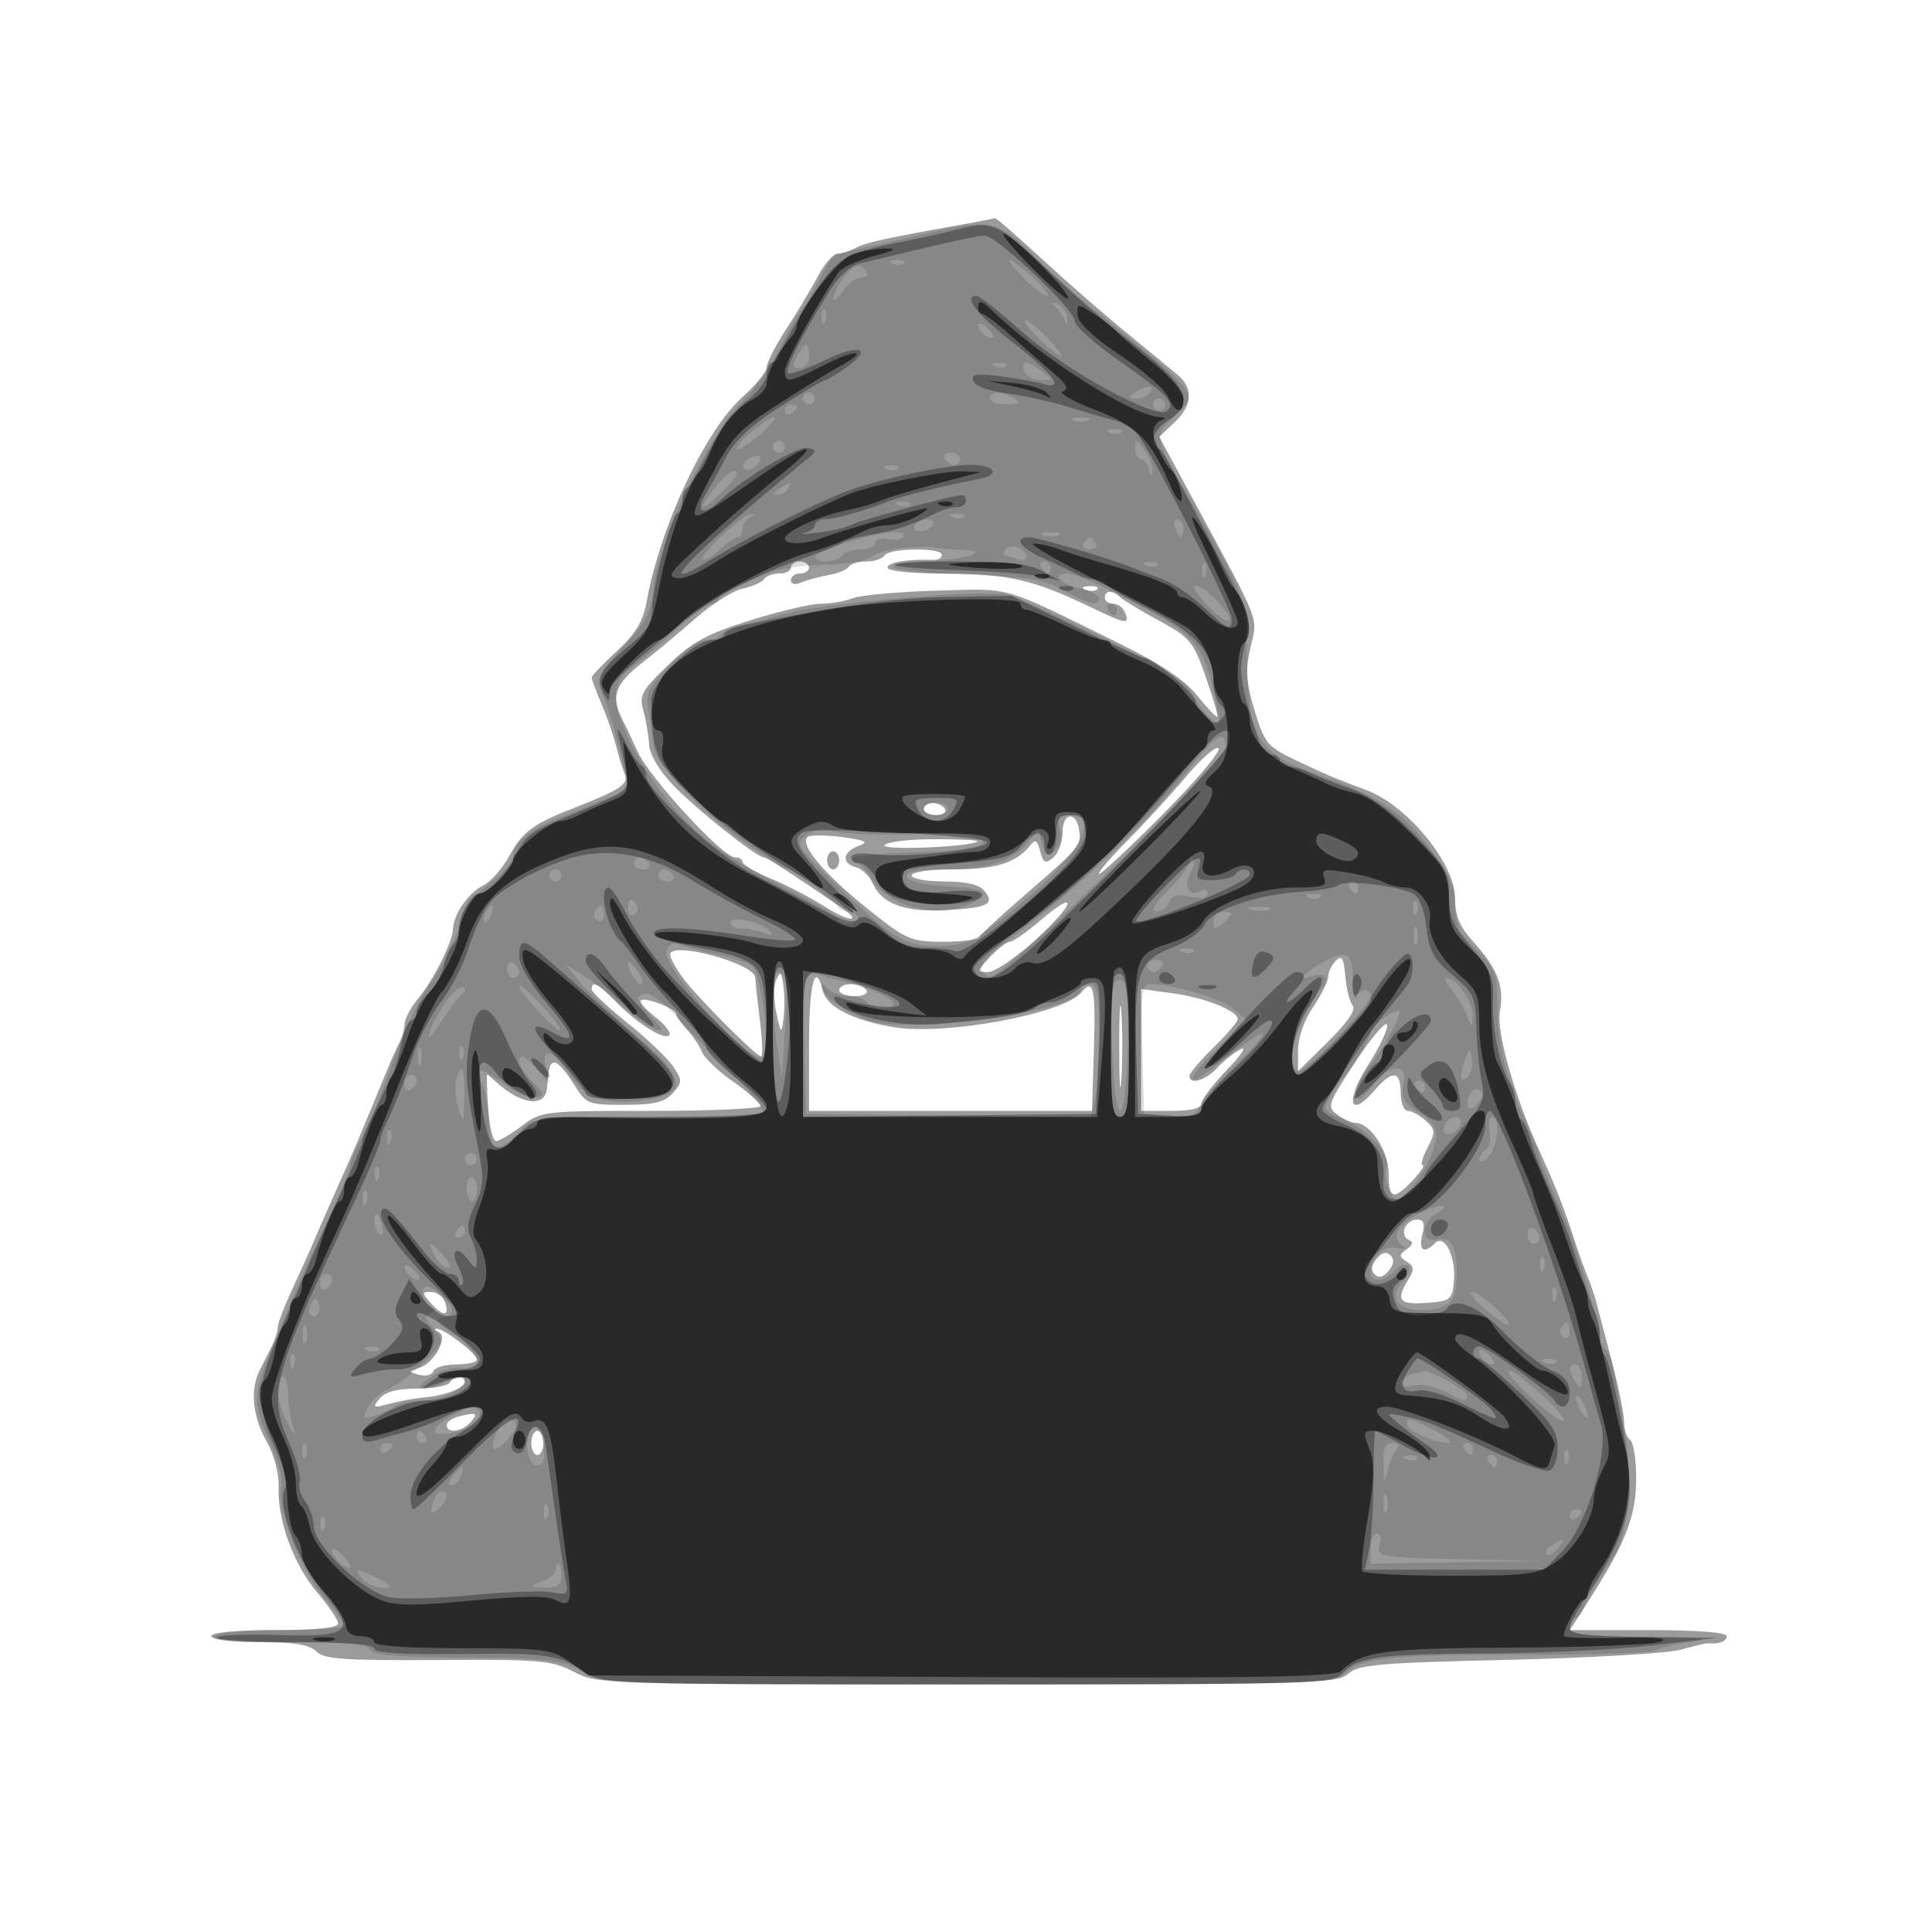 <svg xmlns="http://www.w3.org/2000/svg" width="320" height="316" viewBox="0 0 320 316" version="1.1">
	<path fill-opacity="0.392" d="M 160 37.071 C 146.725 39.441, 143.343 40.178, 141.764 41.046 C 140.809 41.571, 139.448 42, 138.741 42 C 138.034 42, 136.565 43.683, 135.477 45.741 C 134.390 47.798, 132.037 51.726, 130.250 54.468 C 128.463 57.211, 127 60.060, 127 60.800 C 127 61.541, 125.198 63.764, 122.996 65.741 C 116.770 71.330, 109.344 87.203, 107.082 99.758 C 106.510 102.932, 105.255 104.995, 102.157 107.855 C 99.871 109.966, 98 111.932, 98 112.224 C 98 112.517, 98.738 114.498, 99.641 116.628 C 100.544 118.758, 101.617 121.850, 102.026 123.500 C 102.435 125.150, 103.089 127.274, 103.480 128.221 C 104.186 129.927, 102.794 130.813, 94 134.256 C 88.371 136.460, 86.401 137.982, 84.435 141.649 C 83.298 143.767, 81.306 146.031, 80.007 146.681 C 77.575 147.897, 75.098 151.468, 75.035 153.849 C 74.980 155.959, 71.863 162.213, 69.314 165.327 C 68.041 166.881, 67 168.800, 67 169.590 C 67 170.381, 66.603 171.809, 66.117 172.764 C 65.631 173.719, 64.777 175.625, 64.219 177 C 63.661 178.375, 62.453 181.300, 61.534 183.500 C 60.616 185.700, 59.492 188.400, 59.037 189.500 C 58.582 190.600, 57 194.200, 55.522 197.500 C 54.044 200.800, 52.469 204.400, 52.022 205.500 C 51.575 206.600, 50.037 210.020, 48.605 213.100 C 47.172 216.179, 46 219.223, 46 219.863 C 46 220.503, 45.550 221.921, 45 223.014 C 44.450 224.106, 43.550 225.894, 43 226.986 C 41.399 230.166, 41.835 234.648, 44.141 238.720 C 45.420 240.978, 46.227 244.040, 46.145 246.325 C 45.947 251.860, 48.669 259.253, 52.591 263.835 C 54.466 266.026, 56 268.309, 56 268.909 C 56 269.628, 52.417 270, 45.500 270 C 39.167 270, 35 270.397, 35 271 C 35 271.583, 38.310 272, 42.929 272 C 48.733 272, 51.270 272.412, 52.396 273.539 C 53.681 274.824, 57.007 275.058, 72.502 274.956 C 89.507 274.844, 91.404 275.009, 95.065 276.917 C 98.988 278.961, 100.193 279, 160.202 279 C 217.029 279, 221.479 278.877, 223.274 277.250 C 224.963 275.719, 228.291 275.428, 249.852 274.925 C 263.409 274.608, 276.272 273.849, 278.438 273.238 C 280.605 272.626, 282.630 272.151, 282.938 272.181 C 284.740 272.360, 286 271.873, 286 271 C 286 270.385, 281.004 270, 273.012 270 L 260.025 270 263.375 264.750 C 269.307 255.455, 271 251.042, 271 244.871 C 271 241.707, 270.550 238.840, 270 238.500 C 269.450 238.160, 269 236.841, 269 235.568 C 269 234.295, 268.129 229.934, 267.064 225.877 C 266 221.819, 264.837 217.375, 264.481 216 C 264.125 214.625, 263.443 212.600, 262.967 211.500 C 262.491 210.400, 261.446 207.475, 260.645 205 C 259.008 199.938, 257.586 196.338, 254.921 190.500 C 250.855 181.595, 247.811 170.822, 248.429 167.528 C 249.195 163.443, 248.072 160.471, 244.097 156.070 C 241.750 153.470, 241 151.696, 241 148.738 C 241 143.087, 233.192 133.507, 226.500 130.946 C 224.850 130.315, 222.600 129.452, 221.500 129.029 C 220.400 128.606, 217.263 127.189, 214.530 125.880 C 209.908 123.667, 209.437 123.094, 207.807 117.707 C 206.375 112.972, 206.250 111.055, 207.125 107.207 C 208.311 101.994, 209.090 103.975, 197.182 81.920 L 192.010 72.339 194.505 69.995 C 197.488 67.193, 197.699 64.325, 195.085 62.117 C 194.031 61.228, 190.143 58.025, 186.444 55 C 182.745 51.975, 176.431 46.462, 172.412 42.750 C 168.393 39.038, 164.968 36.060, 164.802 36.134 C 164.636 36.207, 162.475 36.629, 160 37.071 M 146.500 92 C 146.160 92.550, 144.810 93, 143.500 93 C 142.190 93, 140.872 93.398, 140.571 93.885 C 140.271 94.371, 138.781 94.983, 137.262 95.243 C 135.743 95.504, 133.713 96.054, 132.750 96.466 C 131.687 96.920, 131 96.780, 131 96.107 C 131 95.498, 131.675 95, 132.500 95 C 133.325 95, 134 94.550, 134 94 C 134 93.450, 133.325 93, 132.500 93 C 131.675 93, 131 93.450, 131 94 C 131 94.550, 130.127 95, 129.059 95 C 127.991 95, 126.861 95.415, 126.548 95.923 C 126.234 96.431, 124.644 97.139, 123.015 97.497 C 121.385 97.855, 117.903 100.044, 115.276 102.363 C 112.649 104.681, 108.588 108.061, 106.250 109.873 C 102.016 113.155, 101.167 115.401, 102.889 118.764 C 103.378 119.719, 104.606 122.300, 105.618 124.500 C 107.645 128.906, 119.695 142, 121.723 142 C 122.425 142, 123 142.358, 123 142.795 C 123 143.232, 125.079 144.447, 127.620 145.495 C 130.160 146.543, 134.210 148.650, 136.620 150.178 C 140.725 152.782, 143.059 152.845, 139.250 150.249 C 130.469 144.265, 126.963 142, 126.481 142 C 125.324 142, 115.368 134.079, 111.590 130.152 C 109.158 127.624, 107.617 125.032, 107.514 123.294 C 107.422 121.757, 106.988 119.234, 106.549 117.686 C 105.838 115.178, 106.281 114.363, 110.628 110.186 C 114.651 106.320, 117.037 105.019, 124.265 102.750 C 129.083 101.237, 134.340 100, 135.948 100 C 137.555 100, 139.966 99.583, 141.307 99.073 C 142.647 98.564, 148.903 98.005, 155.207 97.832 C 167.866 97.483, 165.530 96.806, 185.386 106.585 C 192.260 109.972, 196.194 112.603, 198.303 115.227 C 199.970 117.302, 201.466 118.867, 201.627 118.706 C 201.788 118.545, 200.926 115.578, 199.710 112.113 C 197.657 106.262, 197.109 105.601, 192 102.820 C 188.975 101.174, 186.072 99.416, 185.550 98.913 C 184.295 97.707, 183 97.751, 183 99 C 183 99.550, 183.627 100, 184.393 100 C 185.159 100, 186.045 100.675, 186.362 101.500 C 187.132 103.509, 186.558 103.413, 180.600 100.545 C 171.234 96.036, 166.893 95.030, 156.750 95.015 C 150.926 95.006, 147 94.597, 147 94 C 147 93.140, 150.466 92.572, 154.750 92.731 C 155.438 92.757, 156 92.378, 156 91.889 C 156 90.661, 147.264 90.763, 146.500 92 M 179.813 97.683 C 180.534 97.972, 181.397 97.936, 181.729 97.604 C 182.061 97.272, 181.471 97.036, 180.417 97.079 C 179.252 97.127, 179.015 97.364, 179.813 97.683 M 196.464 128.626 C 193.734 131.840, 189.363 136.608, 186.750 139.221 C 184.137 141.835, 182 144.314, 182 144.731 C 182 145.147, 186.556 140.932, 192.123 135.364 C 197.691 129.796, 202.063 124.688, 201.837 124.012 C 201.612 123.336, 199.194 125.413, 196.464 128.626 M 153 134 C 153 134.550, 153.927 135, 155.059 135 C 156.191 135, 156.840 134.550, 156.500 134 C 156.160 133.450, 155.234 133, 154.441 133 C 153.648 133, 153 133.450, 153 134 M 176 137.794 C 176 139.423, 175.302 141.334, 174.449 142.042 C 173.135 143.133, 172.806 142.976, 172.294 141.017 C 171.798 139.120, 171.489 138.955, 170.575 140.102 C 168.322 142.927, 164.864 144, 158.014 144 C 154.005 144, 151 144.428, 151 145 C 151 145.550, 153.420 146, 156.378 146 C 159.976 146, 162.174 146.504, 163.020 147.524 C 164.867 149.750, 163.653 150.371, 156.712 150.746 C 149.832 151.118, 146.065 149.740, 144.539 146.294 C 144.011 145.100, 142.774 143.913, 141.789 143.655 C 139.330 143.012, 139.542 141.105, 142.181 140.129 C 143.973 139.466, 143.507 139.204, 139.578 138.666 C 136.946 138.305, 134.370 138.271, 133.853 138.591 C 132.206 139.609, 136.261 144.557, 143.500 150.362 C 150.142 155.688, 150.790 155.975, 156.167 155.987 C 159.283 155.994, 161.983 155.662, 162.167 155.250 C 162.350 154.838, 165.875 151.584, 170 148.019 C 178.827 140.391, 179.089 140.080, 178.756 137.578 C 178.321 134.314, 176 134.496, 176 137.794 M 146.505 139.992 C 145.940 140.906, 160.835 140.296, 161.917 139.360 C 162.146 139.162, 158.910 139, 154.726 139 C 150.541 139, 146.842 139.446, 146.505 139.992 M 137 142.500 C 137 143.325, 137.450 144, 138 144 C 138.550 144, 139 143.325, 139 142.500 C 139 141.675, 138.550 141, 138 141 C 137.450 141, 137 141.675, 137 142.500 M 172.264 152.506 C 170.019 154.428, 167.770 156, 167.265 156 C 166.761 156, 165.292 157.125, 164 158.500 C 161.751 160.894, 161.737 161, 163.664 161 C 164.771 161, 168.337 158.573, 171.588 155.606 C 178.144 149.625, 178.721 146.979, 172.264 152.506 M 111 158.117 C 111 158.704, 112.013 160.518, 113.250 162.150 C 115.809 165.524, 125.216 174.951, 126.053 174.980 C 126.357 174.991, 126.282 172.412, 125.887 169.250 C 125.492 166.088, 125.131 162.785, 125.084 161.910 C 124.959 159.556, 111 155.796, 111 158.117 M 221.250 159.138 C 220.563 159.832, 220 161.009, 220 161.753 C 220 162.497, 218.875 164.762, 217.500 166.785 C 216.017 168.968, 215 171.880, 215 173.945 L 215 177.425 219.970 172.529 C 223.183 169.365, 224.624 167.252, 224.045 166.554 C 223.552 165.960, 223.003 163.765, 222.825 161.676 C 222.564 158.629, 222.252 158.127, 221.250 159.138 M 128.580 162.258 C 128.140 163.224, 128.144 165.699, 128.588 167.758 C 129.341 171.245, 129.421 171.312, 129.764 168.750 C 129.967 167.238, 129.964 164.762, 129.757 163.250 C 129.445 160.973, 129.243 160.802, 128.580 162.258 M 134 173 L 134 184 157.434 184 L 180.867 184 181.184 173.902 C 181.504 163.660, 181.127 161.937, 179.099 164.381 C 176.149 167.935, 156.578 171.558, 148 170.137 C 141.393 169.042, 137.003 166.823, 136.352 164.250 C 135.018 158.976, 134 162.763, 134 173 M 98 163.844 C 98 164.308, 100.688 166.844, 103.973 169.479 C 107.259 172.114, 110.669 175.372, 111.552 176.719 C 113.035 178.983, 113.025 179.314, 111.423 181.085 C 110.067 182.583, 108.328 183, 103.427 183 C 97.347 183, 97.100 182.897, 95 179.500 C 93.810 177.575, 92.424 176, 91.918 176 C 91.077 176, 90.892 176.595, 90.600 180.250 C 90.341 183.485, 86.301 183.003, 82.217 179.250 C 81.469 178.563, 80.777 177.999, 80.679 177.999 C 80.580 177.998, 80.654 180.473, 80.843 183.499 C 81.031 186.524, 81.623 189, 82.159 189 C 82.695 189, 84.608 187.875, 86.411 186.500 C 89.629 184.045, 90.019 184, 107.844 184 C 117.830 184, 126 183.637, 126 183.193 C 126 182.748, 123.961 180.947, 121.468 179.190 C 118.975 177.433, 116.635 175.209, 116.268 174.248 C 115.901 173.287, 114.791 171.628, 113.800 170.561 C 112.810 169.495, 112 168.302, 112 167.909 C 112 167.517, 110.650 166.725, 109 166.150 C 105.261 164.846, 105.168 165.760, 108.750 168.623 C 110.263 169.832, 111.202 171.122, 110.837 171.490 C 109.989 172.346, 105.274 169.344, 101.849 165.768 C 99.127 162.926, 98 162.363, 98 163.844 M 139 164 C 139 164.550, 140.152 165, 141.559 165 C 143.010 165, 143.851 164.567, 143.500 164 C 143.160 163.450, 142.009 163, 140.941 163 C 139.873 163, 139 163.450, 139 164 M 185.374 173.500 C 185.376 179.550, 185.541 181.896, 185.740 178.713 C 185.939 175.531, 185.937 170.581, 185.736 167.713 C 185.535 164.846, 185.372 167.450, 185.374 173.500 M 189 173.906 L 189 184 194 184 C 197.250 184, 199 183.576, 199 182.788 C 199 182.121, 200.912 179.592, 203.250 177.168 C 205.588 174.743, 206.595 173.222, 205.489 173.787 C 204.383 174.352, 202.625 175.756, 201.584 176.907 C 199.710 178.978, 197 179.744, 197 178.203 C 197 177.765, 198.800 175.648, 201 173.500 C 203.200 171.352, 205 169.247, 205 168.823 C 205 167.415, 199.573 165.244, 194.250 164.523 L 189 163.812 189 173.906 M 224.495 175.903 C 219.884 182.902, 219.736 183.334, 221.513 184.633 C 222.541 185.385, 223.893 186, 224.517 186 C 226.948 186, 230 190.627, 230 194.314 C 230 198.651, 230.813 198.892, 234 195.500 C 235.292 194.125, 236.034 193, 235.649 193 C 235.264 193, 235.618 191.705, 236.437 190.121 C 237.792 187.501, 237.765 187.098, 236.134 185.621 C 235.149 184.730, 233.815 184, 233.171 184 C 232.527 184, 232 182.650, 232 181 C 232 177.294, 230.604 177.186, 227.616 180.660 C 223.493 185.453, 222.766 182.405, 226.601 176.409 C 228.542 173.375, 229.954 170.362, 229.738 169.715 C 229.523 169.068, 227.163 171.853, 224.495 175.903 M 232.663 203.435 C 232.360 204.225, 232.650 205.091, 233.306 205.359 C 234.160 205.709, 234.073 206.154, 233 206.924 C 231.667 207.880, 231.667 208.108, 233 208.969 C 234.236 209.768, 234.280 210.294, 233.250 211.956 C 231.138 215.364, 231.738 216.134, 236.250 215.807 C 240.225 215.520, 240.520 215.293, 240.810 212.296 C 241.201 208.251, 239.291 204.309, 237.707 205.893 C 235.854 207.746, 234.927 207.137, 235.589 204.500 C 236.050 202.665, 235.818 202, 234.715 202 C 233.890 202, 232.966 202.646, 232.663 203.435 M 228 208.500 C 227.123 209.557, 227.018 210.418, 227.685 211.085 C 228.351 211.751, 229.123 211.557, 230 210.500 C 230.877 209.443, 230.982 208.582, 230.315 207.915 C 229.649 207.249, 228.877 207.443, 228 208.500 M 71.506 216.006 C 73.495 218.205, 74.586 217.970, 73.655 215.543 C 73.329 214.694, 72.304 214, 71.376 214 C 69.837 214, 69.849 214.175, 71.506 216.006 M 72.635 220.624 C 74.321 221.316, 71.985 225.738, 69.500 226.555 C 67.529 227.202, 67.529 227.219, 69.462 227.720 C 70.541 228, 71.591 227.727, 71.795 227.114 C 72 226.501, 73.704 226, 75.583 226 C 77.463 226, 79 225.635, 79 225.188 C 79 224.217, 73.418 219.966, 72.290 220.079 C 71.856 220.122, 72.011 220.368, 72.635 220.624 M 74.500 229 C 74.160 229.550, 71.714 230, 69.063 230 C 65.783 230, 63.807 230.532, 62.872 231.666 C 61.627 233.177, 61.778 233.256, 64.500 232.516 C 66.150 232.068, 68.625 231.610, 70 231.498 C 73.547 231.211, 77 229.921, 77 228.883 C 77 227.683, 75.264 227.764, 74.500 229 M 75.750 234.689 C 74.787 234.941, 74 235.564, 74 236.073 C 74 237.532, 76.626 237.155, 78 235.500 C 79.259 233.983, 78.919 233.861, 75.750 234.689 M 88 239 C 88 240.100, 88.450 241, 89 241 C 89.550 241, 90 240.100, 90 239 C 90 237.900, 89.550 237, 89 237 C 88.450 237, 88 237.900, 88 239" stroke="none" fill="black" fill-rule="evenodd"/>
	<path fill-opacity="0.129" d="M 153.500 38.685 C 150.200 39.469, 145.557 40.527, 143.183 41.037 C 137.734 42.208, 137.882 42.099, 135.510 46.667 C 134.415 48.775, 133.290 50.725, 133.010 51 C 132.420 51.579, 130.707 54.583, 127.948 59.875 C 126.880 61.925, 124.427 65.132, 122.498 67.002 C 117.533 71.814, 109.232 89.178, 108.363 96.567 C 107.759 101.710, 107.114 103.033, 103.141 107.280 C 98.742 111.983, 98.647 112.219, 99.903 115.313 C 101.084 118.223, 101.579 119.970, 103.569 128.238 C 104.085 130.379, 103.823 131.106, 102.364 131.578 C 101.339 131.910, 99.600 132.570, 98.500 133.046 C 97.400 133.521, 94.716 134.623, 92.537 135.493 C 87.774 137.396, 85.008 139.741, 84.976 141.905 C 84.963 142.782, 83.147 144.836, 80.940 146.469 C 78.734 148.102, 76.684 150.577, 76.386 151.969 C 75.663 155.348, 74.044 158.859, 71.530 162.500 C 68.947 166.242, 66.606 171.414, 63.381 180.500 C 62.405 183.250, 60.795 186.976, 59.803 188.780 C 58.811 190.585, 58 192.503, 58 193.043 C 58 193.582, 56.481 197.281, 54.625 201.262 C 51.583 207.788, 49.720 212.022, 46.932 218.750 C 46.420 219.988, 45.581 222.012, 45.070 223.250 C 41.876 230.975, 41.821 232.550, 44.546 238.506 C 46.068 241.835, 46.935 245.136, 46.611 246.371 C 45.744 249.672, 49.725 260.063, 53.551 264.489 C 55.448 266.683, 57 268.821, 57 269.239 C 57 269.658, 52.302 270, 46.559 270 C 40.677 270, 35.848 270.437, 35.500 271 C 35.100 271.647, 39.462 272, 47.858 272 C 57.258 272, 60.947 272.340, 61.245 273.234 C 61.545 274.135, 65.813 274.495, 77.078 274.570 C 90.949 274.662, 92.880 274.890, 96.280 276.836 C 100.042 278.989, 100.368 279, 160.459 279 C 213.996 279, 221.035 278.822, 222.426 277.431 C 225.277 274.581, 230.201 274.017, 251.689 274.082 C 263.384 274.118, 273.526 273.784, 274.227 273.341 C 274.927 272.898, 277.750 272.253, 280.500 271.909 C 283.903 271.482, 281.427 271.237, 272.750 271.141 C 262.146 271.024, 260 270.748, 260 269.500 C 260 268.675, 260.398 268, 260.883 268 C 261.369 268, 262.031 267.212, 262.354 266.250 C 262.932 264.530, 263.639 263.322, 267.371 257.680 C 269.766 254.060, 270.524 244.351, 269.025 236.500 C 268.396 233.200, 267.633 229.033, 267.330 227.241 C 267.027 225.448, 266.379 223.734, 265.890 223.432 C 265.400 223.129, 265 222.109, 265 221.163 C 265 219.485, 260.771 205.480, 259.062 201.500 C 258.590 200.400, 257.483 197.857, 256.602 195.849 C 255.721 193.841, 255 191.923, 255 191.588 C 255 191.253, 254.131 189.071, 253.069 186.739 C 249.524 178.959, 248 172.984, 248 166.865 C 248 161.267, 247.731 160.531, 244.500 157.300 C 241.700 154.500, 241 153.022, 241 149.911 C 241 146.856, 240.053 144.776, 236.579 140.209 C 232.073 134.284, 228.408 131.889, 218.500 128.398 C 208.286 124.798, 206.730 122.277, 206.532 109 C 206.380 98.861, 206.454 99.067, 196.975 82.500 C 191.029 72.107, 191.053 72.238, 194.500 69 C 198.665 65.087, 199.312 65.913, 179.610 50 C 177.907 48.625, 174.089 45.138, 171.124 42.250 C 165.108 36.390, 164.058 36.178, 153.500 38.685 M 147.813 43.683 C 148.534 43.972, 149.397 43.936, 149.729 43.604 C 150.061 43.272, 149.471 43.036, 148.417 43.079 C 147.252 43.127, 147.015 43.364, 147.813 43.683 M 169.500 46 C 171.081 47.650, 172.852 48.993, 173.437 48.984 C 174.022 48.975, 172.977 47.625, 171.114 45.984 C 166.744 42.132, 165.803 42.141, 169.500 46 M 139.557 46.223 C 138.701 47.445, 138 48.895, 138 49.445 C 138 49.995, 138.701 49.445, 139.557 48.223 C 140.413 47, 141.789 46, 142.616 46 C 143.442 46, 143.840 45.550, 143.500 45 C 142.524 43.421, 141.240 43.819, 139.557 46.223 M 174.600 50.674 C 175.205 51.128, 175.985 52.175, 176.332 53 C 176.777 54.054, 176.896 53.930, 176.732 52.583 C 176.605 51.528, 175.825 50.482, 175 50.257 C 174.035 49.994, 173.893 50.143, 174.600 50.674 M 136.079 52.583 C 136.127 53.748, 136.364 53.985, 136.683 53.188 C 136.972 52.466, 136.936 51.603, 136.604 51.271 C 136.272 50.939, 136.036 51.529, 136.079 52.583 M 162 53.902 C 162 54.940, 163.902 56.443, 164.466 55.850 C 164.649 55.658, 164.169 54.920, 163.399 54.211 C 162.630 53.501, 162 53.362, 162 53.902 M 172 56 C 173.688 57.650, 175.363 59, 175.722 59 C 176.081 59, 175.081 57.650, 173.500 56 C 171.919 54.350, 170.244 53, 169.778 53 C 169.312 53, 170.312 54.350, 172 56 M 132 59 C 131.146 60.596, 131.240 61, 132.465 61 C 133.333 61, 134 60.131, 134 59 C 134 57.900, 133.791 57, 133.535 57 C 133.280 57, 132.589 57.900, 132 59 M 164.813 60.683 C 165.534 60.972, 166.397 60.936, 166.729 60.604 C 167.061 60.272, 166.471 60.036, 165.417 60.079 C 164.252 60.127, 164.015 60.364, 164.813 60.683 M 169.638 61.500 C 169.955 62.325, 171.178 62.986, 172.357 62.968 C 174.456 62.937, 174.461 62.907, 172.559 61.468 C 170.068 59.584, 168.908 59.597, 169.638 61.500 M 188 65 C 186.707 65.835, 186.734 65.971, 188.191 65.985 C 189.121 65.993, 190.160 65.550, 190.500 65 C 191.282 63.734, 189.958 63.734, 188 65 M 133 66 C 133 66.550, 133.450 67, 134 67 C 134.550 67, 135 66.550, 135 66 C 135 65.450, 134.550 65, 134 65 C 133.450 65, 133 65.450, 133 66 M 164 66 C 164 66.550, 165.238 66.993, 166.750 66.985 C 168.893 66.973, 169.169 66.755, 168 66 C 166.043 64.736, 164 64.736, 164 66 M 191 67 C 191 67.550, 191.450 68, 192 68 C 192.550 68, 193 67.550, 193 67 C 193 66.450, 192.550 66, 192 66 C 191.450 66, 191 66.450, 191 67 M 130 68.059 C 130 68.641, 130.450 68.840, 131 68.500 C 131.550 68.160, 132 67.684, 132 67.441 C 132 67.198, 131.550 67, 131 67 C 130.450 67, 130 67.477, 130 68.059 M 124.539 71.492 C 122.911 72.823, 121.795 74.128, 122.060 74.393 C 122.325 74.658, 124.056 73.553, 125.906 71.938 C 129.936 68.419, 128.766 68.037, 124.539 71.492 M 177.750 69.662 C 178.438 69.940, 179.563 69.940, 180.250 69.662 C 180.938 69.385, 180.375 69.158, 179 69.158 C 177.625 69.158, 177.063 69.385, 177.750 69.662 M 183.813 71.683 C 184.534 71.972, 185.397 71.936, 185.729 71.604 C 186.061 71.272, 185.471 71.036, 184.417 71.079 C 183.252 71.127, 183.015 71.364, 183.813 71.683 M 128 74 C 128 74.550, 128.450 75, 129 75 C 129.550 75, 130 74.550, 130 74 C 130 73.450, 129.550 73, 129 73 C 128.450 73, 128 73.450, 128 74 M 188.032 74.250 C 188.014 75.213, 188.417 76, 188.927 76 C 189.436 76, 190.059 76.787, 190.311 77.750 C 190.666 79.110, 190.794 79.152, 190.884 77.941 C 190.948 77.084, 190.339 75.509, 189.532 74.441 C 188.203 72.685, 188.061 72.667, 188.032 74.250 M 124 76 C 123.207 76.490, 122.890 77.223, 123.296 77.629 C 123.701 78.035, 124.558 77.842, 125.200 77.200 C 126.711 75.689, 125.868 74.846, 124 76 M 156.500 76 C 156.840 76.550, 157.541 77, 158.059 77 C 158.577 77, 159 76.550, 159 76 C 159 75.450, 158.298 75, 157.441 75 C 156.584 75, 156.160 75.450, 156.500 76 M 146.813 77.683 C 147.534 77.972, 148.397 77.936, 148.729 77.604 C 149.061 77.272, 148.471 77.036, 147.417 77.079 C 146.252 77.127, 146.015 77.364, 146.813 77.683 M 118.174 81.055 C 116.895 82.675, 116.128 84, 116.469 84 C 117.234 84, 122 79.300, 122 78.545 C 122 77.234, 120.324 78.334, 118.174 81.055 M 129 81 C 128.099 81.582, 127.975 81.975, 128.691 81.985 C 129.346 81.993, 130.160 81.550, 130.500 81 C 131.267 79.758, 130.921 79.758, 129 81 M 148.813 83.683 C 149.534 83.972, 150.397 83.936, 150.729 83.604 C 151.061 83.272, 150.471 83.036, 149.417 83.079 C 148.252 83.127, 148.015 83.364, 148.813 83.683 M 119.670 88.614 C 117.564 90.572, 116.071 92.405, 116.354 92.687 C 116.637 92.970, 117.882 92.256, 119.122 91.101 C 120.363 89.945, 121.742 89, 122.189 89 C 122.635 89, 123 88.362, 123 87.583 C 123 86.804, 123.563 85.940, 124.250 85.662 C 124.938 85.385, 125.050 85.135, 124.500 85.106 C 123.950 85.077, 121.777 86.656, 119.670 88.614 M 157.813 85.683 C 158.534 85.972, 159.397 85.936, 159.729 85.604 C 160.061 85.272, 159.471 85.036, 158.417 85.079 C 157.252 85.127, 157.015 85.364, 157.813 85.683 M 151.500 87 C 151.160 87.550, 151.557 88, 152.382 88 C 153.207 88, 154.160 87.550, 154.500 87 C 154.840 86.450, 154.443 86, 153.618 86 C 152.793 86, 151.840 86.450, 151.500 87 M 194.638 87.500 C 194.955 88.325, 195.391 89, 195.607 89 C 195.823 89, 196 88.325, 196 87.500 C 196 86.675, 195.564 86, 195.031 86 C 194.499 86, 194.322 86.675, 194.638 87.500 M 140.250 89.854 C 137.363 90.745, 135 91.817, 135 92.237 C 135 93.364, 138.780 93.165, 139.500 92 C 139.840 91.450, 141.216 91, 142.559 91 C 143.902 91, 145 90.498, 145 89.883 C 145 89.259, 145.882 88.997, 146.999 89.289 C 148.098 89.577, 149.250 89.404, 149.558 88.906 C 150.377 87.581, 146.254 88, 140.250 89.854 M 172.750 88.662 C 173.438 88.940, 174.563 88.940, 175.250 88.662 C 175.938 88.385, 175.375 88.158, 174 88.158 C 172.625 88.158, 172.063 88.385, 172.750 88.662 M 179.500 90 C 179.160 90.550, 179.610 91, 180.500 91 C 181.390 91, 181.840 90.550, 181.500 90 C 181.160 89.450, 180.710 89, 180.500 89 C 180.290 89, 179.840 89.450, 179.500 90 M 149.513 90.749 C 147.320 90.969, 144.903 91.665, 144.143 92.296 C 143.383 92.927, 140.002 93.480, 136.630 93.525 C 133.259 93.569, 129.150 94.166, 127.500 94.852 C 120.446 97.782, 119 98.529, 119 99.244 C 119 99.660, 118.484 100, 117.854 100 C 117.223 100, 114.631 101.912, 112.092 104.250 C 109.554 106.588, 106.245 109.394, 104.739 110.487 C 102.906 111.818, 102 113.379, 102 115.210 C 102 119.622, 106.964 128.850, 112.589 134.892 C 117.434 140.097, 120.050 141.846, 133.500 148.871 C 136.250 150.307, 138.650 151.824, 138.833 152.241 C 139.327 153.366, 142 153.162, 142 152 C 142 151.450, 141.363 151, 140.583 151 C 139.804 151, 139.017 150.662, 138.833 150.250 C 138.414 149.306, 131.350 144, 130.512 144 C 130.170 144, 127.259 142.213, 124.042 140.029 C 116.587 134.966, 108.568 126.698, 108.269 123.767 C 108.142 122.520, 107.766 119.906, 107.434 117.958 C 106.894 114.795, 107.266 113.967, 110.914 110.208 C 113.160 107.894, 115.872 106, 116.940 106 C 118.008 106, 119.127 105.604, 119.426 105.119 C 119.726 104.635, 120.990 104.005, 122.235 103.719 C 123.481 103.433, 127.096 102.483, 130.268 101.608 C 136.836 99.795, 163.132 97.565, 166.872 98.504 C 168.234 98.846, 175.354 102.061, 182.693 105.649 C 192.655 110.519, 196.396 112.866, 197.453 114.909 C 198.231 116.414, 199.631 118.279, 200.564 119.053 C 202.120 120.344, 202.202 120.173, 201.559 116.980 C 199.755 108.032, 198.187 105.583, 192.037 102.108 C 184.586 97.899, 178.339 95, 176.719 95 C 173.979 95, 175.582 96.749, 179.011 97.503 C 180.655 97.864, 182 98.573, 182 99.079 C 182 100.531, 180.360 100.172, 176.280 97.826 C 173.124 96.011, 170.477 95.578, 160.250 95.205 C 153.512 94.959, 148 94.363, 148 93.879 C 148 93.396, 150.363 92.968, 153.250 92.930 C 159.322 92.848, 164.745 91.190, 159.332 91.070 C 157.589 91.032, 155.564 90.854, 154.832 90.674 C 154.099 90.495, 151.706 90.529, 149.513 90.749 M 166.473 91.044 C 166.148 91.570, 166.097 92, 166.359 92 C 166.622 92, 167.548 92.273, 168.418 92.607 C 169.288 92.941, 170 92.764, 170 92.214 C 170 90.815, 167.191 89.883, 166.473 91.044 M 172.500 94 C 172.840 94.550, 173.316 95, 173.559 95 C 173.802 95, 174 94.550, 174 94 C 174 93.450, 173.523 93, 172.941 93 C 172.359 93, 172.160 93.450, 172.500 94 M 189.813 93.683 C 190.534 93.972, 191.397 93.936, 191.729 93.604 C 192.061 93.272, 191.471 93.036, 190.417 93.079 C 189.252 93.127, 189.015 93.364, 189.813 93.683 M 199.079 94.583 C 199.127 95.748, 199.364 95.985, 199.683 95.188 C 199.972 94.466, 199.936 93.603, 199.604 93.271 C 199.272 92.939, 199.036 93.529, 199.079 94.583 M 199.902 100.214 C 201.554 101.981, 203.200 103.134, 203.559 102.774 C 204.348 101.985, 199.544 97, 197.995 97 C 197.392 97, 198.250 98.446, 199.902 100.214 M 183.500 101 C 183.840 101.550, 184.316 102, 184.559 102 C 184.802 102, 185 101.550, 185 101 C 185 100.450, 184.523 100, 183.941 100 C 183.359 100, 183.160 100.450, 183.500 101 M 197.875 126.250 C 189.879 136.571, 178.146 147.674, 165.624 156.769 C 162.229 159.236, 161.589 161.297, 164.071 161.775 C 166.040 162.154, 203 125.959, 203 123.651 C 203 120.925, 201.354 121.760, 197.875 126.250 M 153 134 C 153 134.550, 153.900 135, 155 135 C 156.100 135, 157 134.550, 157 134 C 157 133.450, 156.100 133, 155 133 C 153.900 133, 153 133.450, 153 134 M 175.545 137.324 C 175.902 138.747, 175.570 140.112, 174.686 140.845 C 173.514 141.818, 173.127 141.617, 172.616 139.771 L 171.987 137.500 170.244 139.557 C 167.573 142.709, 163.540 144, 156.370 144 C 151.587 144, 149.944 144.335, 150.246 145.250 C 150.502 146.024, 153.009 146.613, 156.829 146.798 C 163.460 147.118, 164.504 147.994, 160.453 149.839 C 155.279 152.197, 147.087 150.110, 144.531 145.784 C 143.627 144.253, 142.462 143, 141.943 143 C 141.425 143, 141 142.659, 141 142.242 C 141 141.825, 145.609 141.355, 151.243 141.199 C 161.310 140.918, 165.694 139.702, 160.895 138.522 C 159.578 138.197, 154.675 138.060, 150 138.216 C 145.325 138.372, 140.141 138.150, 138.481 137.721 C 136.388 137.181, 134.856 137.385, 133.490 138.383 C 131.607 139.760, 131.853 140.145, 139.010 147.013 C 148.012 155.653, 150.262 156.919, 156.193 156.682 C 160.185 156.522, 161.695 155.722, 168.419 150.200 C 178.889 141.602, 182.561 135, 176.874 135 C 175.372 135, 175.087 135.499, 175.545 137.324 M 105 143 C 105 143.550, 105.702 144, 106.559 144 C 107.416 144, 107.840 143.550, 107.500 143 C 107.160 142.450, 106.459 142, 105.941 142 C 105.423 142, 105 142.450, 105 143 M 197 142.800 C 197 143.423, 195.410 145.523, 193.467 147.467 C 191.100 149.834, 190.450 151, 191.498 151 C 192.359 151, 193.331 150.302, 193.658 149.448 C 194.092 148.319, 195.035 148.068, 197.127 148.528 C 198.978 148.934, 200 148.754, 200 148.020 C 200 147.394, 199.550 147.160, 199 147.500 C 197.132 148.655, 195.930 147, 197.078 144.854 C 197.674 143.740, 197.901 142.567, 197.581 142.248 C 197.261 141.928, 197 142.177, 197 142.800 M 91 145 C 91 145.550, 91.450 146, 92 146 C 92.550 146, 93 145.550, 93 145 C 93 144.450, 92.550 144, 92 144 C 91.450 144, 91 144.450, 91 145 M 109 145 C 109 145.550, 109.702 146, 110.559 146 C 111.416 146, 111.840 145.550, 111.500 145 C 111.160 144.450, 110.459 144, 109.941 144 C 109.423 144, 109 144.450, 109 145 M 223.500 147 C 223.840 147.550, 224.316 148, 224.559 148 C 224.802 148, 225 147.550, 225 147 C 225 146.450, 224.523 146, 223.941 146 C 223.359 146, 223.160 146.450, 223.500 147 M 216.813 148.683 C 217.534 148.972, 218.397 148.936, 218.729 148.604 C 219.061 148.272, 218.471 148.036, 217.417 148.079 C 216.252 148.127, 216.015 148.364, 216.813 148.683 M 104 150.559 C 104 151.416, 104.457 151.835, 105.016 151.490 C 105.575 151.144, 105.774 150.443, 105.457 149.931 C 104.600 148.544, 104 148.802, 104 150.559 M 234.079 150.583 C 234.127 151.748, 234.364 151.985, 234.683 151.188 C 234.972 150.466, 234.936 149.603, 234.604 149.271 C 234.272 148.939, 234.036 149.529, 234.079 150.583 M 80.459 151.067 C 80.096 151.653, 80.014 152.348, 80.276 152.610 C 80.538 152.872, 81.019 152.392, 81.345 151.543 C 82.021 149.781, 81.445 149.471, 80.459 151.067 M 98.543 150.931 C 98.226 151.443, 98.425 152.144, 98.984 152.490 C 99.543 152.835, 100 152.416, 100 151.559 C 100 149.802, 99.400 149.544, 98.543 150.931 M 207.269 150.693 C 208.242 150.947, 209.592 150.930, 210.269 150.656 C 210.946 150.382, 210.150 150.175, 208.500 150.195 C 206.850 150.215, 206.296 150.439, 207.269 150.693 M 201 152.622 C 201 153.951, 201.271 154.020, 202.500 153 C 203.325 152.315, 204 151.585, 204 151.378 C 204 151.170, 203.325 151, 202.500 151 C 201.675 151, 201 151.730, 201 152.622 M 121 152.829 C 121 153.405, 121.787 153.844, 122.750 153.804 C 123.713 153.765, 125.400 154.084, 126.500 154.514 C 127.908 155.063, 128.204 154.976, 127.500 154.218 C 126.037 152.643, 121 151.567, 121 152.829 M 234.158 155 C 234.158 156.375, 234.385 156.938, 234.662 156.250 C 234.940 155.563, 234.940 154.438, 234.662 153.750 C 234.385 153.063, 234.158 153.625, 234.158 155 M 110.406 157.385 C 109.362 160.104, 125.070 177.315, 126.493 175.011 C 127.581 173.251, 126.042 161.280, 124.570 160.058 C 123.864 159.473, 121.310 158.600, 118.893 158.120 C 116.477 157.639, 113.716 156.919, 112.758 156.519 C 111.598 156.035, 110.813 156.324, 110.406 157.385 M 195.813 157.683 C 196.534 157.972, 197.397 157.936, 197.729 157.604 C 198.061 157.272, 197.471 157.036, 196.417 157.079 C 195.252 157.127, 195.015 157.364, 195.813 157.683 M 218.750 159.572 C 215.901 161.118, 214.937 162.622, 217.402 161.676 C 219.222 160.978, 220.231 162.009, 219.098 163.408 C 215.063 168.388, 212.750 176.110, 214.897 177.436 C 215.856 178.029, 227 166.525, 227 164.943 C 227 163.562, 225.251 163.792, 224.662 165.250 C 224.385 165.938, 224.122 164.588, 224.079 162.250 C 223.992 157.586, 223.171 157.173, 218.750 159.572 M 84 160.441 C 84 161.298, 84.450 162, 85 162 C 85.550 162, 86 161.577, 86 161.059 C 86 160.541, 85.550 159.840, 85 159.500 C 84.450 159.160, 84 159.584, 84 160.441 M 104.015 159.559 C 104.038 160.941, 105.814 163.520, 106.364 162.969 C 106.624 162.710, 106.198 161.624, 105.418 160.557 C 104.638 159.491, 104.007 159.041, 104.015 159.559 M 190 160 C 190 160.550, 190.423 161, 190.941 161 C 191.459 161, 192.160 160.550, 192.500 160 C 192.840 159.450, 192.416 159, 191.559 159 C 190.702 159, 190 159.450, 190 160 M 96.175 162.796 C 97.637 164.533, 101.820 168.489, 105.472 171.587 C 113.433 178.341, 113.959 181.071, 107.500 182.126 C 100.842 183.214, 97.094 182.119, 94.664 178.377 C 91.744 173.880, 89.565 173.042, 90.404 176.739 L 91.031 179.500 89.105 177.250 C 88.046 176.012, 86.914 175, 86.590 175 C 85.296 175, 86.121 177.121, 88.239 179.239 C 90.273 181.273, 90.314 181.508, 88.691 181.821 C 87.709 182.010, 85.322 180.957, 83.387 179.481 C 79.547 176.552, 78.230 176.692, 79.919 179.849 C 80.514 180.960, 81 183.698, 81 185.934 C 81 190.721, 82.525 191.199, 86 187.500 C 88.342 185.007, 88.398 185, 107.008 185 C 117.270 185, 125.978 184.689, 126.359 184.308 C 126.739 183.928, 124.452 181.053, 121.275 177.919 C 118.099 174.786, 113.823 170.383, 111.773 168.134 C 109.301 165.423, 107.511 164.250, 106.461 164.653 C 105.140 165.160, 105.345 165.750, 107.686 168.195 C 109.964 170.572, 110.118 170.994, 108.498 170.421 C 107.399 170.032, 104.925 168.284, 103 166.535 C 101.075 164.787, 98.154 162.520, 96.509 161.497 L 93.517 159.638 96.175 162.796 M 128 164.860 C 128 166.984, 128.338 170.921, 128.750 173.610 L 129.500 178.500 130 171 C 130.534 162.992, 130.313 161, 128.893 161 C 128.402 161, 128 162.737, 128 164.860 M 133.471 162.214 C 133.171 162.996, 133.055 168.330, 133.213 174.068 L 133.500 184.500 157.121 184.768 L 180.743 185.036 181.371 181.893 C 181.717 180.164, 182 175.206, 182 170.875 C 182 164.542, 181.706 163, 180.500 163 C 179.675 163, 179 163.406, 179 163.902 C 179 166.193, 166.621 169.012, 154 169.595 C 146.694 169.933, 144.875 169.673, 141.051 167.744 C 138.604 166.510, 136.411 164.825, 136.176 164 C 135.832 162.790, 136.006 162.741, 137.075 163.750 C 137.804 164.438, 139.408 165, 140.641 165 C 141.874 165, 143.160 165.450, 143.500 166 C 144.217 167.161, 148 167.366, 148 166.244 C 148 165.380, 143.764 163.491, 139.843 162.608 C 138.381 162.278, 136.473 161.735, 135.601 161.401 C 134.692 161.052, 133.784 161.398, 133.471 162.214 M 184.494 163.154 C 183.533 165.659, 184.418 184.010, 185.500 184.010 C 186.847 184.009, 187.382 163.982, 186.070 162.670 C 185.398 161.998, 184.877 162.158, 184.494 163.154 M 240.292 163.771 C 241.174 164.744, 242.340 166.657, 242.884 168.021 C 243.843 170.425, 243.875 170.432, 243.937 168.261 C 244.002 165.956, 241.277 162, 239.623 162 C 239.110 162, 239.411 162.797, 240.292 163.771 M 74.789 164.744 C 73.015 166.777, 70.992 170.499, 71.017 171.684 C 71.026 172.133, 72.021 170.925, 73.228 169 C 74.435 167.075, 75.877 165.187, 76.433 164.804 C 76.988 164.422, 77.190 163.857, 76.882 163.548 C 76.573 163.240, 75.632 163.778, 74.789 164.744 M 86 163.318 C 86 164.362, 92.241 171.092, 92.743 170.590 C 92.972 170.361, 91.549 168.466, 89.580 166.379 C 87.611 164.291, 86 162.914, 86 163.318 M 189.216 173.750 L 189.500 184.500 193.759 184.808 C 197.126 185.051, 198.161 184.737, 198.699 183.308 C 199.073 182.314, 201.544 179.403, 204.190 176.840 C 211.786 169.482, 210.555 169.268, 201.585 176.389 C 196.134 180.717, 196.205 178.873, 201.693 173.593 L 206.500 168.968 204.239 167.065 C 202.201 165.349, 194.212 163, 190.417 163 C 189.179 163, 188.979 164.783, 189.216 173.750 M 229.190 168.580 C 227.985 169.423, 227 170.556, 227 171.097 C 227 171.946, 223.461 177.539, 222 179 C 221.725 179.275, 220.937 180.506, 220.250 181.737 C 219.100 183.794, 219.269 184.086, 222.358 185.376 C 226.852 187.254, 230.233 191.001, 229.604 193.407 C 229.328 194.461, 229.565 196.188, 230.131 197.245 C 231.119 199.090, 231.237 199.096, 233.126 197.386 C 235.672 195.081, 238.263 189.597, 237.835 187.418 C 237.651 186.481, 236.600 185.216, 235.500 184.607 C 232.593 182.998, 231.914 181.782, 232.509 179.250 C 233.260 176.055, 229.732 176.235, 227.592 179.500 C 226.691 180.875, 225.528 182, 225.008 182 C 223.808 182, 224.811 179.103, 226.912 176.500 C 229.176 173.695, 232.276 167.943, 231.787 167.454 C 231.563 167.229, 230.394 167.736, 229.190 168.580 M 69.158 175 C 69.158 176.375, 69.385 176.938, 69.662 176.250 C 69.940 175.563, 69.940 174.438, 69.662 173.750 C 69.385 173.063, 69.158 173.625, 69.158 175 M 76.079 174.583 C 76.127 175.748, 76.364 175.985, 76.683 175.188 C 76.972 174.466, 76.936 173.603, 76.604 173.271 C 76.272 172.939, 76.036 173.529, 76.079 174.583 M 242.720 175.332 C 241.606 178.165, 241.788 179.612, 243.094 178.306 C 243.695 177.705, 244.020 176.377, 243.814 175.356 C 243.454 173.566, 243.415 173.565, 242.720 175.332 M 75.583 178.750 C 75.280 179.713, 75.436 181.850, 75.930 183.500 C 76.766 186.291, 76.834 186.170, 76.914 181.750 C 77.003 176.815, 76.530 175.747, 75.583 178.750 M 67 179.559 C 67 180.416, 67.450 180.840, 68 180.500 C 68.550 180.160, 69 179.459, 69 178.941 C 69 178.423, 68.550 178, 68 178 C 67.450 178, 67 178.702, 67 179.559 M 234.500 180 C 234.840 180.550, 235.316 181, 235.559 181 C 235.802 181, 236 180.550, 236 180 C 236 179.450, 235.523 179, 234.941 179 C 234.359 179, 234.160 179.450, 234.500 180 M 243.369 181.480 C 242.525 183.680, 243.453 184.364, 244.906 182.613 C 245.724 181.628, 245.766 180.974, 245.041 180.526 C 244.461 180.167, 243.708 180.596, 243.369 181.480 M 239.459 186.067 C 239.096 186.653, 239.040 187.373, 239.333 187.667 C 240.050 188.383, 242 187.121, 242 185.941 C 242 184.663, 240.274 184.748, 239.459 186.067 M 246.733 187.383 C 246.983 188.693, 246.696 190.070, 246.094 190.442 C 245.492 190.814, 245 191.574, 245 192.130 C 245 192.687, 245.675 192.468, 246.500 191.643 C 248.098 190.045, 248.583 185, 247.139 185 C 246.665 185, 246.482 186.072, 246.733 187.383 M 64.079 188.583 C 64.127 189.748, 64.364 189.985, 64.683 189.188 C 64.972 188.466, 64.936 187.603, 64.604 187.271 C 64.272 186.939, 64.036 187.529, 64.079 188.583 M 77 192 C 77 192.550, 77.450 193, 78 193 C 78.550 193, 79 192.550, 79 192 C 79 191.450, 78.550 191, 78 191 C 77.450 191, 77 191.450, 77 192 M 62.079 194.583 C 62.127 195.748, 62.364 195.985, 62.683 195.188 C 62.972 194.466, 62.936 193.603, 62.604 193.271 C 62.272 192.939, 62.036 193.529, 62.079 194.583 M 77.275 197 C 77.358 198.100, 77.780 199, 78.213 199 C 78.646 199, 79 198.100, 79 197 C 79 195.900, 78.578 195, 78.062 195 C 77.546 195, 77.192 195.900, 77.275 197 M 60.079 198.583 C 60.127 199.748, 60.364 199.985, 60.683 199.188 C 60.972 198.466, 60.936 197.603, 60.604 197.271 C 60.272 196.939, 60.036 197.529, 60.079 198.583 M 235.284 200.880 C 231.600 202.736, 230.351 204.925, 232.216 206.257 C 233.094 206.884, 232.785 207.017, 231.237 206.677 C 229.047 206.196, 227 208.253, 227 210.934 C 227 212.503, 229.564 212.231, 230.991 210.511 C 231.671 209.692, 232.655 209.287, 233.178 209.610 C 233.717 209.943, 233.397 211.009, 232.444 212.062 C 230.017 214.744, 231.290 217.003, 235.219 216.985 C 239.998 216.962, 241.273 215.751, 241.273 211.232 C 241.273 206.314, 240.336 204.679, 237.887 205.319 C 235.412 205.966, 235.292 202.496, 237.742 201.125 C 240.802 199.412, 238.627 199.195, 235.284 200.880 M 62 202.441 C 62 203.234, 62.408 204.134, 62.907 204.442 C 63.405 204.751, 63.578 204.102, 63.290 203.001 C 62.679 200.666, 62 200.371, 62 202.441 M 75.500 204 C 75.160 204.550, 75.359 205, 75.941 205 C 76.523 205, 77 204.550, 77 204 C 77 203.450, 76.802 203, 76.559 203 C 76.316 203, 75.840 203.450, 75.500 204 M 253 204.441 C 253 205.298, 253.450 206, 254 206 C 254.550 206, 255 205.577, 255 205.059 C 255 204.541, 254.550 203.840, 254 203.500 C 253.450 203.160, 253 203.584, 253 204.441 M 72 208 C 72.589 209.100, 73.574 210, 74.190 210 C 74.806 210, 74.495 209.100, 73.500 208 C 72.505 206.900, 71.519 206, 71.310 206 C 71.101 206, 71.411 206.900, 72 208 M 255.079 209.583 C 255.127 210.748, 255.364 210.985, 255.683 210.188 C 255.972 209.466, 255.936 208.603, 255.604 208.271 C 255.272 207.939, 255.036 208.529, 255.079 209.583 M 67 209.902 C 67 210.940, 68.902 212.443, 69.466 211.850 C 69.649 211.658, 69.169 210.920, 68.399 210.211 C 67.630 209.501, 67 209.362, 67 209.902 M 53 212.559 C 53 213.416, 53.450 213.840, 54 213.500 C 54.550 213.160, 55 212.459, 55 211.941 C 55 211.423, 54.550 211, 54 211 C 53.450 211, 53 211.702, 53 212.559 M 70 214.417 C 70 215.196, 70.563 216.096, 71.250 216.417 C 72.242 216.880, 72.244 217.120, 71.259 217.580 C 70.311 218.023, 70.371 218.513, 71.509 219.652 C 72.329 220.472, 73 221.586, 73 222.128 C 73 223.493, 66.971 228.979, 64.311 230.035 C 63.107 230.513, 61.606 231.868, 60.975 233.047 C 59.925 235.010, 60.024 235.130, 62.164 234.482 C 63.449 234.093, 64.928 233.376, 65.450 232.888 C 65.973 232.399, 67.998 231.986, 69.950 231.968 C 73.613 231.935, 77.909 229.576, 76.632 228.298 C 76.234 227.901, 75.036 228.121, 73.968 228.788 C 72.901 229.455, 71.234 229.997, 70.264 229.993 C 68.986 229.989, 69.318 229.448, 71.469 228.029 C 73.298 226.824, 75.315 226.292, 76.719 226.644 C 80.498 227.593, 79.509 223.851, 75.238 221.040 C 72.371 219.154, 71.908 218.496, 73.250 218.217 C 75.488 217.752, 75.465 216.731, 73.171 214.655 C 70.930 212.627, 70 212.557, 70 214.417 M 257.079 214.583 C 257.127 215.748, 257.364 215.985, 257.683 215.188 C 257.972 214.466, 257.936 213.603, 257.604 213.271 C 257.272 212.939, 257.036 213.529, 257.079 214.583 M 246.038 216.902 C 247.942 218.499, 249.660 219.651, 249.856 219.463 C 250.488 218.857, 245.134 214, 243.833 214 C 243.142 214, 244.134 215.306, 246.038 216.902 M 51.583 215.866 C 51.152 216.563, 51.070 217.403, 51.400 217.733 C 52.295 218.628, 53.271 217.312, 52.787 215.862 C 52.449 214.846, 52.213 214.846, 51.583 215.866 M 50.158 221 C 50.158 222.375, 50.385 222.938, 50.662 222.250 C 50.940 221.563, 50.940 220.438, 50.662 219.750 C 50.385 219.063, 50.158 219.625, 50.158 221 M 258.543 219.931 C 258.226 220.443, 258.425 221.144, 258.984 221.490 C 259.543 221.835, 260 221.416, 260 220.559 C 260 218.802, 259.400 218.544, 258.543 219.931 M 60.813 223.683 C 61.534 223.972, 62.397 223.936, 62.729 223.604 C 63.061 223.272, 62.471 223.036, 61.417 223.079 C 60.252 223.127, 60.015 223.364, 60.813 223.683 M 245 223.902 C 245 224.940, 246.902 226.443, 247.466 225.850 C 247.649 225.658, 247.169 224.920, 246.399 224.211 C 245.630 223.501, 245 223.362, 245 223.902 M 48.079 225.583 C 48.127 226.748, 48.364 226.985, 48.683 226.188 C 48.972 225.466, 48.936 224.603, 48.604 224.271 C 48.272 223.939, 48.036 224.529, 48.079 225.583 M 255.813 225.683 C 256.534 225.972, 257.397 225.936, 257.729 225.604 C 258.061 225.272, 257.471 225.036, 256.417 225.079 C 255.252 225.127, 255.015 225.364, 255.813 225.683 M 260.015 226.750 C 260.024 227.162, 260.467 228.175, 261 229 C 261.784 230.213, 261.972 230.069, 261.985 228.250 C 261.993 227.012, 261.550 226, 261 226 C 260.450 226, 260.007 226.338, 260.015 226.750 M 233.750 227.689 C 232.787 227.941, 232 228.594, 232 229.141 C 232 229.687, 232.903 229.848, 234.007 229.498 C 235.111 229.147, 237.430 229.567, 239.161 230.430 C 242.824 232.258, 243 232.289, 243 231.114 C 243 230.327, 236.731 226.823, 235.849 227.116 C 235.657 227.180, 234.713 227.438, 233.750 227.689 M 253.604 231.444 C 256.267 233.889, 258.679 235.654, 258.966 235.367 C 259.669 234.664, 251.383 227, 249.921 227 C 249.284 227, 250.942 229, 253.604 231.444 M 46 230.386 C 46 231.698, 46.717 234.060, 47.592 235.636 C 49.029 238.220, 49.114 238.256, 48.460 236 C 48.062 234.625, 47.731 232.262, 47.724 230.750 C 47.718 229.238, 47.328 228, 46.856 228 C 46.385 228, 46 229.074, 46 230.386 M 261.031 231.500 C 261.031 232.050, 261.467 233.175, 262 234 C 262.533 234.825, 262.969 235.050, 262.969 234.500 C 262.969 233.950, 262.533 232.825, 262 232 C 261.467 231.175, 261.031 230.950, 261.031 231.500 M 74.750 234.572 C 73.237 235.393, 72 236.508, 72 237.051 C 72 238.179, 76.840 237.243, 78.739 235.749 C 79.946 234.799, 79.574 232.960, 78.191 233.040 C 77.811 233.062, 76.263 233.751, 74.750 234.572 M 82.182 237.500 C 81.555 238.875, 81.413 240, 81.866 240 C 83.188 240, 86.069 236.403, 85.336 235.669 C 84.148 234.481, 83.345 234.948, 82.182 237.500 M 233 235.839 C 233 236.891, 237.526 239, 239.782 239 C 240.711 239, 239.791 238.100, 237.739 237 C 233.576 234.769, 233 234.628, 233 235.839 M 87.577 237.758 C 86.795 240.222, 87.881 243.209, 89.373 242.699 C 90.592 242.283, 90.339 238.035, 89.013 236.649 C 88.565 236.181, 87.919 236.681, 87.577 237.758 M 69 238 C 69 238.550, 69.477 239, 70.059 239 C 70.641 239, 70.840 238.550, 70.500 238 C 70.160 237.450, 69.684 237, 69.441 237 C 69.198 237, 69 237.450, 69 238 M 50.079 240.583 C 50.127 241.748, 50.364 241.985, 50.683 241.188 C 50.972 240.466, 50.936 239.603, 50.604 239.271 C 50.272 238.939, 50.036 239.529, 50.079 240.583 M 63 240.059 C 63 240.641, 63.450 240.840, 64 240.500 C 64.550 240.160, 65 239.684, 65 239.441 C 65 239.198, 64.550 239, 64 239 C 63.450 239, 63 239.477, 63 240.059 M 229.136 242.750 C 229.237 245.514, 229.393 245.843, 229.732 244 C 229.985 242.625, 230.654 240.938, 231.218 240.250 C 231.964 239.342, 231.801 239, 230.622 239 C 229.390 239, 229.033 239.902, 229.136 242.750 M 242.500 240 C 242.840 240.550, 243.316 241, 243.559 241 C 243.802 241, 244 240.550, 244 240 C 244 239.450, 243.523 239, 242.941 239 C 242.359 239, 242.160 239.450, 242.500 240 M 259.079 241.583 C 259.127 242.748, 259.364 242.985, 259.683 242.188 C 259.972 241.466, 259.936 240.603, 259.604 240.271 C 259.272 239.939, 259.036 240.529, 259.079 241.583 M 232.813 241.683 C 233.534 241.972, 234.397 241.936, 234.729 241.604 C 235.061 241.272, 234.471 241.036, 233.417 241.079 C 232.252 241.127, 232.015 241.364, 232.813 241.683 M 246.500 242 C 246.840 242.550, 247.316 243, 247.559 243 C 247.802 243, 248 242.550, 248 242 C 248 241.450, 247.523 241, 246.941 241 C 246.359 241, 246.160 241.450, 246.500 242 M 75 244.500 C 74.282 245.365, 74.185 246, 74.771 246 C 75.329 246, 76.045 245.325, 76.362 244.500 C 76.678 243.675, 76.781 243, 76.591 243 C 76.401 243, 75.685 243.675, 75 244.500 M 71.695 249.057 C 71.254 250.745, 71.412 250.903, 72.579 249.935 C 74.170 248.614, 74.465 247, 73.117 247 C 72.631 247, 71.991 247.926, 71.695 249.057 M 229.158 249 C 229.158 250.375, 229.385 250.938, 229.662 250.250 C 229.940 249.563, 229.940 248.438, 229.662 247.750 C 229.385 247.063, 229.158 247.625, 229.158 249 M 90.079 250.583 C 90.127 251.748, 90.364 251.985, 90.683 251.188 C 90.972 250.466, 90.936 249.603, 90.604 249.271 C 90.272 248.939, 90.036 249.529, 90.079 250.583 M 260 251.059 C 260 251.641, 260.450 251.840, 261 251.500 C 261.550 251.160, 262 250.684, 262 250.441 C 262 250.198, 261.550 250, 261 250 C 260.450 250, 260 250.477, 260 251.059 M 53.079 252.583 C 53.127 253.748, 53.364 253.985, 53.683 253.188 C 53.972 252.466, 53.936 251.603, 53.604 251.271 C 53.272 250.939, 53.036 251.529, 53.079 252.583 M 227 256.500 L 227 259 241.250 258.781 L 255.500 258.561 241.692 258.252 C 228.473 257.956, 227.910 257.859, 228.509 255.971 C 228.865 254.850, 228.675 254, 228.067 254 C 227.480 254, 227 255.125, 227 256.500 M 257.029 255.961 C 256.220 256.473, 255.818 257.152, 256.136 257.470 C 256.455 257.788, 257.284 257.362, 257.980 256.524 C 259.423 254.786, 259.146 254.622, 257.029 255.961 M 55 256.806 C 55 257.328, 55.675 258.315, 56.500 259 C 57.325 259.685, 58 259.933, 58 259.551 C 58 259.169, 57.325 258.182, 56.500 257.357 C 55.675 256.532, 55 256.284, 55 256.806 M 92 260.032 C 92 260.600, 90.987 261.471, 89.750 261.969 C 87.587 262.838, 87.607 262.876, 90.250 262.937 C 92.354 262.985, 93 262.531, 93 261 C 93 259.900, 92.775 259, 92.500 259 C 92.225 259, 92 259.465, 92 260.032 M 60 261.500 C 60.685 262.325, 62.202 262.997, 63.372 262.994 C 65.216 262.988, 65.118 262.789, 62.636 261.494 C 59.024 259.610, 58.433 259.611, 60 261.500" stroke="none" fill="black" fill-rule="evenodd"/>
	<path fill-opacity="0.311" d="M 158.500 38.027 C 156.850 38.480, 152.800 39.382, 149.500 40.032 C 139.423 42.017, 138.530 42.611, 133.594 50.609 C 131.067 54.704, 129 58.492, 129 59.027 C 129 59.562, 128.550 60, 128 60 C 127.450 60, 127 60.877, 127 61.949 C 127 63.021, 125.501 65.042, 123.668 66.439 C 121.836 67.837, 119.038 71.572, 117.450 74.740 C 115.862 77.908, 114.212 80.650, 113.782 80.833 C 113.352 81.017, 113 82.029, 113 83.083 C 113 84.138, 112.650 85, 112.221 85 C 111.252 85, 107.980 97.534, 107.992 101.203 C 107.998 103.152, 106.902 104.788, 104.062 107.071 C 99.539 110.705, 98.599 112.490, 99.968 114.836 C 100.863 116.369, 100.942 116.371, 100.970 114.854 C 100.999 113.244, 102.615 111.650, 112.474 103.500 C 117.740 99.147, 125.212 95.157, 133.324 92.367 C 136.171 91.388, 138.950 90.270, 139.500 89.883 C 140.050 89.496, 142.300 88.881, 144.500 88.518 C 148.302 87.889, 151.369 86.851, 155.236 84.883 C 156.191 84.397, 157.654 84, 158.486 84 C 159.319 84, 160 83.550, 160 83 C 160 82.450, 159.693 82, 159.318 82 C 157.900 82, 142.432 86.162, 140.962 86.939 C 140.115 87.387, 137.640 87.967, 135.462 88.228 C 133.283 88.489, 132.287 88.514, 133.250 88.282 C 134.213 88.050, 135 87.442, 135 86.930 C 135 86.419, 135.756 86, 136.679 86 C 138.320 86, 143.505 84.524, 147.500 82.920 C 149.379 82.165, 156.050 80.534, 162.240 79.315 C 165.839 78.607, 164.764 77, 160.691 77 C 156.765 77, 145.892 79.303, 140.500 81.276 C 135.704 83.032, 122.996 89.409, 117.677 92.731 C 107.410 99.141, 114.295 91.945, 133.500 76.192 C 135.289 74.724, 135.321 74.516, 133.801 74.212 C 132.018 73.856, 123.140 79.180, 119.184 82.978 C 116.498 85.556, 114.988 84.850, 116.842 81.881 C 117.539 80.766, 119.055 78.038, 120.211 75.820 C 121.691 72.981, 124.343 70.485, 129.167 67.393 C 132.936 64.977, 136.284 63, 136.606 63 C 136.928 63, 138.504 62.066, 140.107 60.924 C 144.776 57.599, 142.416 56.818, 136.488 59.725 C 133.500 61.190, 130.797 62.130, 130.481 61.814 C 129.919 61.252, 133.051 55.113, 137.589 47.880 C 138.839 45.889, 140.905 44.007, 142.181 43.698 C 156.858 40.140, 161.739 39.047, 163.050 39.026 C 165.055 38.992, 178 51.235, 178 53.163 C 178 53.972, 181.354 56.975, 185.454 59.837 C 193.533 65.478, 194.701 66.699, 193.328 68.072 C 191.725 69.675, 176.597 61.445, 169.395 55.052 C 165.645 51.723, 162.222 49, 161.789 49 C 159.432 49, 161.768 52.080, 167.476 56.500 C 174.534 61.965, 176.556 64.676, 172.765 63.595 C 171.519 63.240, 168.302 62.665, 165.615 62.319 C 161.676 61.811, 160.820 61.962, 161.194 63.095 C 161.467 63.921, 163.686 64.755, 166.579 65.120 C 169.286 65.460, 173.975 66.497, 177 67.424 C 180.025 68.351, 183.486 69.357, 184.690 69.660 C 185.895 69.962, 187.536 70.950, 188.336 71.855 C 190.462 74.256, 204 100.748, 204 102.506 C 204 104.646, 203.442 104.413, 199.360 100.562 C 197.356 98.672, 194.317 96.601, 192.608 95.962 C 190.899 95.322, 188.600 94.440, 187.500 94.002 C 183.447 92.390, 171.912 89, 170.479 89 C 167.788 89, 168.943 90.747, 172.750 92.435 C 174.813 93.349, 177.281 94.525, 178.236 95.048 C 179.191 95.572, 180.616 96, 181.403 96 C 182.190 96, 182.983 96.338, 183.167 96.750 C 183.350 97.162, 186.200 98.839, 189.500 100.475 C 198.009 104.694, 201 108.013, 201 113.234 C 201 114.535, 201.540 116.140, 202.200 116.800 C 203.096 117.696, 203.112 118.288, 202.264 119.136 C 201.417 119.983, 200.732 119.875, 199.564 118.707 C 198.704 117.847, 198 116.693, 198 116.144 C 198 114.999, 190.994 109, 189.657 109 C 189.169 109, 183.984 106.677, 178.135 103.837 L 167.500 98.675 156.949 98.879 C 148.068 99.051, 138.442 100.396, 122.750 103.656 C 121.237 103.970, 120 104.626, 120 105.113 C 120 105.601, 119.083 106, 117.961 106 C 114.910 106, 107.808 113.049, 107.854 116.031 C 107.990 124.720, 108.646 126.255, 114.649 131.929 C 119.630 136.636, 125.909 141.128, 135.145 146.589 C 136.158 147.188, 137.812 148.425, 138.822 149.339 C 143.037 153.154, 141.704 150.609, 137.048 145.952 C 131.985 140.890, 130.920 138.595, 133.250 137.774 C 135.703 136.909, 163.500 138.496, 163.500 139.500 C 163.500 140.740, 149.845 142.190, 144.750 141.491 C 142.548 141.189, 141 141.394, 141 141.988 C 141 142.545, 141.650 143, 142.445 143 C 143.240 143, 144.481 144.237, 145.202 145.750 C 146.222 147.891, 147.531 148.697, 151.106 149.390 C 156.039 150.345, 163.404 149.463, 162.514 148.023 C 162.217 147.541, 159.603 147.392, 156.706 147.691 C 152.575 148.117, 151.146 147.881, 150.077 146.593 C 149.328 145.690, 149.002 144.665, 149.353 144.314 C 149.704 143.963, 153.894 143.366, 158.666 142.987 C 165.838 142.417, 167.642 141.926, 169.080 140.149 C 171.280 137.433, 173 137.393, 173 140.059 C 173 141.191, 173.450 141.840, 174 141.500 C 174.550 141.160, 175 139.559, 175 137.941 C 175 135.471, 175.400 135, 177.500 135 C 181.355 135, 180.778 139.025, 176.250 143.724 C 169.758 150.460, 159.783 158.131, 158.271 157.550 C 157.482 157.248, 155.186 156.998, 153.168 156.995 C 150.495 156.992, 148.653 156.197, 146.380 154.066 C 144.125 151.953, 142.956 151.444, 142.168 152.232 C 141.379 153.021, 139.609 152.545, 135.788 150.518 C 132.880 148.975, 127.850 146.361, 124.612 144.709 C 118.762 141.725, 107 130.851, 107 128.427 C 107 127.734, 106.649 127.017, 106.219 126.833 C 105.789 126.650, 104.631 124.925, 103.645 123 C 102.369 120.510, 102.029 120.221, 102.465 122 C 102.802 123.375, 103.337 125.917, 103.653 127.649 C 104.264 130.989, 104.236 131.011, 94 135.236 C 88.055 137.690, 87.011 138.455, 85.604 141.395 C 84.198 144.329, 80.722 148, 79.349 148 C 78.122 148, 76.063 151.533, 76.032 153.691 C 76.014 154.896, 75.585 156.139, 75.077 156.452 C 74.569 156.766, 73.869 158.321, 73.520 159.908 C 73.172 161.494, 72.012 163.584, 70.943 164.551 C 69.874 165.519, 69 166.915, 69 167.655 C 69 168.395, 68.600 169, 68.111 169 C 67.623 169, 66.917 170.630, 66.543 172.623 C 66.169 174.616, 65.500 176.978, 65.057 177.873 C 61.189 185.677, 60 188.318, 60 189.107 C 60 189.611, 58.481 193.281, 56.625 197.262 C 53.630 203.686, 51.880 207.660, 49.032 214.500 C 48.574 215.600, 47.264 218.613, 46.120 221.195 C 42.595 229.157, 42.448 232.922, 45.413 239.403 C 47.207 243.325, 47.748 245.627, 47.135 246.723 C 45.769 249.163, 49.537 259.099, 53.649 263.903 C 59.092 270.262, 58.058 271.198, 46.004 270.817 C 40.499 270.642, 35.997 270.837, 35.998 271.250 C 35.999 271.663, 41.850 272, 49 272 C 57.534 272, 62 272.366, 62 273.066 C 62 273.778, 66.724 274.074, 76.250 273.959 C 90.941 273.781, 92.647 274.043, 97.154 277.163 C 99.659 278.896, 103.223 279, 160.249 279 C 218.371 279, 220.756 278.927, 222.410 277.099 C 224.820 274.437, 228.746 273.915, 246.751 273.866 C 255.413 273.842, 267.450 273.248, 273.500 272.545 L 284.500 271.268 272.250 271.134 C 263.186 271.035, 260.001 270.675, 260.004 269.750 C 260.007 269.063, 261.370 266.475, 263.034 264 C 267.751 256.985, 270.004 251.162, 269.952 246.123 C 269.899 241.079, 266.872 225.539, 265.718 224.385 C 265.323 223.990, 265 222.611, 265 221.320 C 265 220.029, 264.604 218.191, 264.121 217.236 C 263.637 216.281, 262.474 213.025, 261.536 210 C 259.679 204.012, 259.216 202.798, 256.146 195.860 C 255.017 193.309, 253.798 190.042, 253.436 188.601 C 253.074 187.160, 252.378 185.734, 251.889 185.432 C 251.400 185.129, 251 183.874, 251 182.641 C 251 181.408, 250.628 179.972, 250.174 179.450 C 248.612 177.654, 247.083 170.493, 247.291 165.951 C 247.473 161.991, 247.015 160.836, 243.750 157.021 C 240.679 153.433, 240 151.862, 240 148.345 C 240 144.463, 239.448 143.489, 234.250 138.193 C 230.252 134.120, 226.977 131.800, 223.500 130.579 C 220.750 129.613, 217.719 128.413, 216.764 127.911 C 215.809 127.410, 214.346 127, 213.514 127 C 212.681 127, 212 126.550, 212 126 C 212 125.450, 211.377 125, 210.617 125 C 209.856 125, 208.902 123.988, 208.497 122.750 C 205.332 113.072, 205.083 111.415, 206.134 107 C 207.170 102.650, 207.040 102.183, 202.235 93 C 193.321 75.962, 192.509 74.504, 191.750 74.167 C 190.204 73.479, 191.086 71.174, 193.500 69.592 C 198.220 66.499, 196.813 63.906, 185.856 55.500 C 182.988 53.300, 177.203 48.237, 172.999 44.250 C 165.291 36.938, 164.192 36.466, 158.500 38.027 M 148.242 93.575 C 148.559 93.892, 153.246 94.279, 158.659 94.436 C 164.071 94.594, 170.075 95.044, 172 95.438 L 175.500 96.154 172.636 94.577 C 170.514 93.409, 166.906 93, 158.719 93 C 152.640 93, 147.926 93.259, 148.242 93.575 M 175.813 97.683 C 176.534 97.972, 177.397 97.936, 177.729 97.604 C 178.061 97.272, 177.471 97.036, 176.417 97.079 C 175.252 97.127, 175.015 97.364, 175.813 97.683 M 201.478 121.765 C 200.915 122.169, 198.215 125.169, 195.478 128.432 C 187.553 137.876, 179.050 146.189, 171.500 151.874 C 161.293 159.559, 160.857 159.959, 161.516 161.027 C 163.387 164.054, 167.221 161.186, 184.674 143.704 C 194.670 133.692, 203.138 124.487, 203.491 123.250 C 204.140 120.982, 203.364 120.410, 201.478 121.765 M 152.063 134.118 C 153.372 136.563, 156.645 136.532, 157.966 134.063 C 158.913 132.294, 158.657 132.130, 155.029 132.180 C 151.455 132.229, 151.157 132.424, 152.063 134.118 M 95.383 141.894 C 90.494 143.147, 83.526 146.800, 81.335 149.259 C 80.237 150.491, 78.601 153.872, 77.699 156.771 C 76.798 159.670, 74.751 163.720, 73.149 165.771 C 71.548 167.822, 69.462 171.750, 68.513 174.500 C 66.537 180.229, 65.148 183.751, 63.883 186.236 C 63.397 187.191, 63 188.416, 63 188.958 C 63 189.500, 61.030 194.119, 58.623 199.222 C 44.909 228.288, 44.252 230.795, 48.079 239.446 C 49.222 242.031, 49.928 244.744, 49.648 245.476 C 49.367 246.207, 49.767 247.637, 50.537 248.653 C 51.307 249.669, 51.951 251.529, 51.968 252.787 C 52.013 256.042, 60.247 263.768, 64.527 264.571 C 66.405 264.923, 72.588 264.759, 78.267 264.206 C 83.946 263.652, 89.859 263.441, 91.406 263.737 C 94.055 264.244, 94.186 264.106, 93.652 261.388 C 93.339 259.799, 92.576 254.900, 91.955 250.500 C 91.334 246.100, 90.615 241.009, 90.356 239.186 C 89.832 235.497, 87.700 235.296, 87.173 238.886 C 86.993 240.112, 86.318 240.921, 85.673 240.683 C 84.440 240.228, 84.419 239.613, 85.533 236.750 C 86.967 233.066, 83.538 235.226, 76.404 242.500 C 72.359 246.625, 68.813 250, 68.524 250 C 68.236 250, 68 249.057, 68 247.904 C 68 244.913, 71.577 240.292, 76.107 237.432 C 82.376 233.475, 80.393 231.190, 73.700 234.659 C 71.940 235.571, 69.150 236.666, 67.500 237.091 C 65.850 237.517, 63.487 238.173, 62.250 238.549 C 60.604 239.049, 60 238.826, 60 237.715 C 60 235.486, 66.546 232.005, 70.807 231.968 C 74.307 231.938, 78 230.169, 78 228.523 C 78 227.738, 74.967 228.192, 71.500 229.494 C 69.555 230.225, 69.556 230.204, 71.546 228.709 C 72.671 227.864, 74.921 227.021, 76.546 226.836 C 78.253 226.642, 79.500 225.908, 79.500 225.099 C 79.500 223.510, 70.035 216.631, 69.115 217.552 C 68.786 217.881, 69.300 218.589, 70.258 219.125 C 74.098 221.273, 70.514 227.058, 65.492 226.817 C 64.397 226.764, 62.150 227.084, 60.500 227.526 C 57.778 228.257, 57.627 228.177, 58.872 226.666 C 59.627 225.750, 60.786 225, 61.448 225 C 62.110 225, 63.696 223.888, 64.972 222.529 C 66.791 220.594, 67.043 219.757, 66.136 218.664 C 65.252 217.599, 65.309 216.633, 66.378 214.573 L 67.776 211.877 69.956 214.939 C 71.155 216.622, 73.006 218, 74.068 218 C 75.131 218, 76 217.765, 76 217.478 C 76 217.191, 73.638 214.583, 70.750 211.683 C 65.277 206.185, 62.193 201.474, 63.325 200.341 C 63.991 199.675, 65.153 200.857, 70.293 207.429 C 71.829 209.393, 73.741 211, 74.543 211 C 75.344 211, 76 211.525, 76 212.167 C 76 212.808, 76.261 213.072, 76.581 212.752 C 76.901 212.433, 76.639 211.194, 76 210 C 74.483 207.165, 75.598 206.088, 77.479 208.573 C 78.848 210.383, 78.938 210.390, 78.968 208.684 C 78.986 207.686, 78.546 206.021, 77.992 204.985 C 77.256 203.610, 77.439 202.147, 78.671 199.564 C 80.151 196.461, 80.205 195.256, 79.114 189.763 C 77.107 179.662, 76.958 177.768, 77.760 172.512 C 78.820 165.566, 80.958 165.463, 83.889 172.216 C 85.151 175.122, 86.889 178.290, 87.752 179.256 C 88.615 180.222, 89.068 181.266, 88.758 181.575 C 87.994 182.339, 83.833 179.909, 82.205 177.750 C 79.854 174.630, 78.845 175.746, 79.493 180.750 C 80.838 191.123, 81.824 192.085, 86.409 187.500 C 88.901 185.008, 88.973 185, 107.955 185 C 122.546 185, 126.991 184.708, 126.960 183.750 C 126.938 183.063, 124.688 180.739, 121.960 178.586 C 119.232 176.434, 117 174.145, 117 173.501 C 117 172.857, 115.067 170.343, 112.703 167.915 C 110.340 165.487, 107.325 161.925, 106.002 160 C 104.679 158.075, 103.305 156.275, 102.948 156 C 100.686 154.256, 98.955 147, 100.801 147 C 101.241 147, 102.548 148.949, 103.706 151.332 C 104.863 153.714, 107.766 157.863, 110.155 160.553 C 115.649 166.734, 125.263 175.949, 126.250 175.978 C 127.167 176.005, 127.239 167.446, 126.359 163.047 C 125.630 159.398, 123.831 158.443, 114.319 156.659 C 110.919 156.022, 108.219 155.050, 108.319 154.500 C 108.527 153.352, 114.487 153.587, 124.315 155.132 C 128.064 155.721, 131.379 155.954, 131.683 155.651 C 131.986 155.347, 129.565 153.805, 126.302 152.225 C 123.040 150.644, 117.672 147.686, 114.375 145.651 C 107.994 141.712, 101.277 140.383, 95.383 141.894 M 192.645 147.126 C 189.975 149.875, 187.977 152.311, 188.205 152.538 C 189.115 153.449, 207 146.131, 207 144.848 C 207 143.750, 205.273 143.749, 204.595 144.847 C 204.307 145.313, 202.684 145.733, 200.989 145.781 C 198.380 145.855, 198.001 145.572, 198.521 143.934 C 199.494 140.867, 197.866 141.752, 192.645 147.126 M 221.726 146.599 C 221.300 147.030, 218.600 147.518, 215.726 147.685 C 208.268 148.118, 200.606 150.724, 199.456 153.219 C 198.930 154.360, 196.490 156.067, 194.033 157.013 C 188.503 159.143, 187.816 161.240, 188.214 174.778 L 188.500 184.500 193.750 184.802 C 197.902 185.041, 199 184.788, 199 183.592 C 199 182.761, 201.284 179.943, 204.076 177.332 C 209.092 172.640, 211.810 168.996, 210.285 169.005 C 209.853 169.007, 208.150 170.274, 206.500 171.819 C 198.700 179.126, 198.029 177.886, 205.373 169.737 C 209.703 164.932, 213.865 161, 214.623 161 C 216.444 161, 216.361 161.944, 214.345 164.171 C 211.838 166.941, 213.549 166.360, 216.455 163.455 C 219.740 160.169, 219.767 162.407, 216.500 167.215 C 213.993 170.905, 213.007 178, 215.001 178 C 216.191 178, 227 166.929, 227 165.710 C 227 164.438, 232.109 158, 233.119 158 C 234.303 158, 234.243 161.781, 233.035 163.292 C 232.504 163.956, 230.804 166.075, 229.256 168 C 225.640 172.499, 219 182.723, 219 183.792 C 219 184.245, 220.802 185.410, 223.005 186.382 C 227.545 188.385, 229.511 191.238, 229.118 195.252 C 228.777 198.741, 231.095 199.756, 233.906 197.349 C 235.058 196.362, 236 195.165, 236 194.688 C 236 194.211, 238.276 191.273, 241.057 188.160 C 245.709 182.954, 246.057 182.219, 245.397 179 C 245.002 177.075, 244.611 173.069, 244.529 170.098 C 244.393 165.149, 244.062 164.429, 240.586 161.510 C 237.439 158.869, 236.700 157.522, 236.261 153.626 C 235.925 150.641, 235.114 148.596, 234.039 148.021 C 231.593 146.712, 222.637 145.678, 221.726 146.599 M 86 158.418 C 86 159.836, 87.858 163.013, 90.489 166.096 C 95.259 171.684, 95.567 173.177, 91.500 171 C 87.371 168.790, 87.732 170.398, 92.496 175.442 C 94.973 178.064, 97 180.613, 97 181.105 C 97 182.674, 109.617 182.166, 110.964 180.543 C 112.589 178.586, 111.349 176.954, 102.130 168.922 C 98.077 165.390, 93.127 161.054, 91.130 159.288 C 86.743 155.406, 86 155.280, 86 158.418 M 207.638 159.276 C 206.902 162.092, 207.547 162.596, 209.452 160.690 C 211.358 158.785, 211.379 158.359, 209.599 157.676 C 208.739 157.346, 207.981 157.965, 207.638 159.276 M 97 159.247 C 97 160.582, 106.781 170, 108.167 170 C 108.623 170, 107.378 168.313, 105.401 166.250 C 103.424 164.188, 101.123 161.488, 100.288 160.250 C 98.624 157.784, 97 157.289, 97 159.247 M 128 170.858 C 128 176.921, 128.409 182.135, 128.910 182.444 C 129.897 183.054, 131.405 168.342, 130.844 163.577 C 130.655 161.970, 129.938 160.470, 129.250 160.244 C 128.301 159.932, 128 162.486, 128 170.858 M 133 173.018 L 133 185.036 157.250 184.768 L 181.500 184.500 182.037 174 C 182.361 167.670, 182.187 163.232, 181.600 162.825 C 181.063 162.454, 179.523 163.016, 178.178 164.075 C 176.832 165.134, 174.981 166, 174.065 166 C 173.149 166, 171.973 166.404, 171.450 166.898 C 170.405 167.885, 164.844 168.827, 155.263 169.640 C 148.887 170.181, 139.793 168.092, 138.348 165.754 C 137.908 165.043, 138.285 164.895, 139.423 165.332 C 142.664 166.576, 149 167.264, 149 166.372 C 149 165.476, 146.400 164.270, 139.929 162.163 C 132.868 159.864, 133 159.658, 133 173.018 M 184.639 161.694 C 184.288 162.046, 184 167.433, 184 173.667 C 184 183.074, 184.255 185, 185.500 185 C 186.746 185, 187 183.062, 187 173.559 C 187 163.110, 186.373 159.960, 184.639 161.694 M 192 162 C 192 162.550, 192.702 163, 193.559 163 C 194.416 163, 194.840 162.550, 194.500 162 C 194.160 161.450, 193.459 161, 192.941 161 C 192.423 161, 192 161.450, 192 162 M 224 162.941 C 224 165.356, 224.556 165.599, 225.349 163.532 C 225.659 162.725, 225.482 161.798, 224.956 161.473 C 224.430 161.148, 224 161.809, 224 162.941 M 198.750 163.662 C 199.438 163.940, 200.563 163.940, 201.250 163.662 C 201.938 163.385, 201.375 163.158, 200 163.158 C 198.625 163.158, 198.063 163.385, 198.750 163.662 M 231.636 170.636 C 230.186 172.086, 229 173.886, 229 174.636 C 229 175.386, 228.647 176, 228.216 176 C 227.784 176, 226.634 177.350, 225.659 179 C 224.684 180.650, 224.120 182, 224.406 182 C 225.404 182, 237 170.065, 237 169.037 C 237 167.156, 234.317 167.956, 231.636 170.636 M 88 175.449 C 88 175.831, 88.675 176.818, 89.500 177.643 C 90.325 178.468, 91 178.716, 91 178.194 C 91 177.672, 90.325 176.685, 89.500 176 C 88.675 175.315, 88 175.067, 88 175.449 M 236.649 176.495 C 234.860 177.822, 234.868 177.942, 236.899 180.122 C 238.055 181.362, 239 182.742, 239 183.189 C 239 183.635, 239.731 184, 240.625 184 C 241.924 184, 242.120 183.350, 241.603 180.763 C 240.690 176.200, 239.005 174.748, 236.649 176.495 M 233.110 180 C 233.081 181.561, 234.016 183.194, 235.600 184.348 C 239.040 186.854, 240.166 185.370, 236.881 182.660 C 235.440 181.472, 234.013 179.825, 233.710 179 C 233.379 178.103, 233.139 178.504, 233.110 180 M 246 186.360 C 246 190.528, 237.722 200.861, 234.301 200.964 C 233.641 200.984, 231.841 202.688, 230.301 204.750 C 228.760 206.813, 227.162 208.650, 226.750 208.833 C 226.338 209.017, 226 209.818, 226 210.615 C 226 212.917, 228.893 213.406, 231.037 211.466 C 232.117 210.489, 233 210.048, 233 210.485 C 233 210.922, 232.366 211.779, 231.592 212.390 C 230.604 213.169, 230.442 214.163, 231.049 215.721 C 231.736 217.485, 232.653 217.915, 235.499 217.808 C 237.471 217.733, 239.317 217.296, 239.601 216.836 C 240.936 214.677, 244.857 216.315, 249.289 220.884 C 251.895 223.571, 255.371 226.325, 257.014 227.006 C 259.145 227.889, 260 228.924, 260 230.621 C 260 233.058, 258.616 233.805, 257.486 231.978 C 256.529 230.428, 246.233 223, 245.043 223 C 244.469 223, 244 223.450, 244 224 C 244 224.550, 244.378 225, 244.839 225 C 245.301 225, 248.451 227.597, 251.839 230.772 C 256.946 235.557, 258 237.102, 258 239.803 C 258 241.613, 257.401 243.293, 256.653 243.580 C 255.912 243.864, 251.750 242.449, 247.403 240.435 C 237.216 235.715, 236.096 235.273, 232.500 234.563 C 229.539 233.977, 229.527 233.992, 231.554 235.735 C 232.684 236.706, 234.709 238.238, 236.054 239.141 C 240.200 241.922, 237.511 242.245, 232.677 239.547 C 230.168 238.146, 227.977 237.001, 227.808 237.001 C 227.638 237.002, 227.491 240.714, 227.480 245.251 C 227.469 249.788, 227.142 254.963, 226.755 256.750 L 226.050 260 240.906 260 L 255.763 260 258.699 256.997 C 262.808 252.793, 266.581 240.437, 265.161 235.830 C 264.597 233.998, 263.661 230.700, 263.080 228.500 C 258.700 211.901, 248.478 184.056, 246.750 184.017 C 246.338 184.008, 246 185.062, 246 186.360 M 237 203.583 C 237 205.349, 239.153 205.042, 239.771 203.188 C 239.989 202.534, 239.454 202, 238.583 202 C 237.713 202, 237 202.713, 237 203.583 M 233.207 227.041 C 231.634 229.559, 232.375 230.976, 234.917 230.311 C 235.971 230.036, 239.157 230.978, 241.998 232.405 C 248.055 235.447, 248.718 235.574, 246.872 233.334 C 245.699 231.910, 235.680 225, 234.789 225 C 234.619 225, 233.908 225.918, 233.207 227.041" stroke="none" fill="black" fill-rule="evenodd"/>
	<path fill-opacity="0.559" d="M 170.443 43.858 C 173.711 47.207, 176.608 49.725, 176.880 49.453 C 177.527 48.806, 169.088 40.151, 166.500 38.808 C 165.400 38.236, 167.174 40.509, 170.443 43.858 M 140.976 42.220 C 138.631 43.156, 132 51.797, 132 53.917 C 132 54.434, 131.438 55.469, 130.750 56.217 C 128.810 58.328, 127 61.820, 127 63.451 C 127 64.264, 125.987 65.466, 124.750 66.122 C 121.721 67.726, 119.488 70.391, 117.918 74.275 C 117.200 76.049, 116.338 77.725, 116.001 78 C 114.262 79.420, 110.805 88.960, 109.390 96.246 C 107.905 103.893, 107.463 104.794, 103.385 108.500 C 99.988 111.587, 99.210 112.842, 99.976 114 C 100.736 115.148, 100.973 115.184, 100.985 114.152 C 101 112.817, 107.835 106.068, 109.217 106.023 C 109.611 106.010, 111.419 104.537, 113.236 102.750 C 116.478 99.559, 129.082 92.730, 134 91.500 C 136.559 90.860, 140.149 89.454, 143.236 87.883 C 144.191 87.397, 145.991 86.984, 147.236 86.965 C 148.481 86.945, 150.625 86.251, 152 85.423 C 153.959 84.242, 154.067 84.014, 152.500 84.366 C 148.745 85.211, 138.505 88.179, 136.203 89.091 C 133.349 90.220, 130 90.271, 130 89.185 C 130 88.068, 135.754 85.416, 140.004 84.575 C 141.927 84.195, 144.400 83.511, 145.500 83.056 C 147.412 82.264, 151.389 81.099, 159 79.100 L 162.500 78.180 159.312 78.090 C 156.008 77.997, 144.004 80.425, 140.500 81.895 C 134.029 84.611, 121.893 90.806, 118.221 93.267 C 115.868 94.845, 113.168 95.982, 112.221 95.793 C 110.742 95.499, 110.858 95.103, 113.052 92.975 C 117.474 88.687, 124.328 82.641, 129.307 78.638 C 136.786 72.625, 133.994 73.137, 125.021 79.425 C 113.601 87.427, 113.277 87.408, 117.690 79 C 121.072 72.556, 122.301 71.221, 128.625 67.120 C 132.544 64.579, 137.218 61.698, 139.011 60.719 C 144.145 57.913, 141.890 57.720, 136.418 60.497 C 130.642 63.427, 130 63.520, 130 61.424 C 130 60.126, 135.107 50.723, 138.853 45.124 C 139.359 44.367, 141.962 43.160, 144.637 42.442 C 148.400 41.430, 148.822 41.144, 146.500 41.174 C 144.850 41.195, 142.364 41.666, 140.976 42.220 M 162 51 C 162 51.550, 162.338 52.010, 162.750 52.023 C 163.162 52.036, 165.275 53.644, 167.443 55.597 C 169.612 57.550, 172.762 60.311, 174.443 61.732 C 176.709 63.648, 177.124 64.444, 176.045 64.810 C 175.244 65.082, 177.683 66.480, 181.464 67.917 C 188.409 70.558, 190.615 72.818, 193.993 80.750 C 194.519 81.987, 195.217 83, 195.543 83 C 196.236 83, 195.018 78.734, 194.115 78 C 192.961 77.062, 191 73.031, 191 71.597 C 191 70.810, 191.563 69.940, 192.250 69.662 C 193.156 69.297, 193.113 69.136, 192.097 69.079 C 187.355 68.812, 172.388 59.274, 164.179 51.286 C 162.590 49.740, 162 49.663, 162 51 M 178.497 52.205 C 178.593 53.512, 181.097 55.869, 185.573 58.864 C 189.383 61.414, 192.944 64.513, 193.487 65.750 C 194.698 68.510, 196 68.675, 196 66.067 C 196 64.963, 193.964 62.499, 191.250 60.321 C 188.637 58.224, 185.825 55.820, 185 54.978 C 184.175 54.137, 182.341 52.713, 180.924 51.815 C 178.463 50.255, 178.354 50.272, 178.497 52.205 M 167.765 63.978 C 170.111 64.486, 172.586 65.214, 173.265 65.597 C 174.193 66.120, 174.219 65.988, 173.371 65.068 C 172.750 64.394, 170.275 63.665, 167.871 63.449 L 163.500 63.055 167.765 63.978 M 155.813 83.683 C 156.534 83.972, 157.397 83.936, 157.729 83.604 C 158.061 83.272, 157.471 83.036, 156.417 83.079 C 155.252 83.127, 155.015 83.364, 155.813 83.683 M 200.450 92.730 C 202.952 97.807, 205 102.419, 205 102.980 C 205 104.828, 202.135 104.044, 199.591 101.500 C 198.216 100.125, 196.620 99, 196.045 99 C 195.470 99, 195 98.660, 195 98.244 C 195 97.270, 191.031 95.637, 183.500 93.512 C 180.200 92.581, 176.466 91.410, 175.203 90.909 C 173.940 90.409, 172.140 90.019, 171.203 90.042 C 170.266 90.065, 175.125 92.888, 182 96.316 C 188.875 99.743, 195.410 103.144, 196.523 103.872 C 198.882 105.418, 201 109.499, 201 112.499 C 201 113.655, 201.525 115.125, 202.167 115.767 C 202.808 116.408, 203.333 118.968, 203.333 121.455 C 203.333 124.873, 202.795 126.443, 201.126 127.891 C 199.573 129.237, 199.301 129.941, 200.209 130.261 C 202.525 131.076, 198.162 136.917, 187.753 146.934 C 176.584 157.682, 173.203 160.195, 170.891 159.464 C 170.006 159.184, 168.714 159.640, 168.019 160.477 C 166.353 162.484, 161 162.512, 161 160.514 C 161 159.697, 162.912 157.789, 165.250 156.274 C 167.588 154.758, 169.725 153.290, 170 153.009 C 170.275 152.729, 173.425 150.031, 177 147.014 C 184.878 140.366, 184.058 141.185, 192.008 132 C 195.579 127.875, 198.838 124.350, 199.250 124.167 C 199.662 123.983, 200 123.196, 200 122.417 C 200 121.638, 200.470 121, 201.045 121 C 201.620 121, 201.058 119.942, 199.795 118.649 C 198.533 117.357, 196.600 115.182, 195.500 113.818 C 194.400 112.453, 191.364 110.473, 188.754 109.418 C 186.143 108.363, 184.006 107.162, 184.004 106.750 C 184.002 106.338, 183.409 106, 182.687 106 C 181.965 106, 179.042 104.875, 176.192 103.500 C 173.342 102.125, 170.558 101, 170.005 101 C 169.452 101, 169 100.524, 169 99.943 C 169 98.709, 148.006 99.261, 138.500 100.745 C 124.737 102.893, 114.191 106.895, 110.203 111.482 C 107.874 114.160, 107.094 121, 109.117 121 C 109.779 121, 110.032 122.055, 109.737 123.593 C 109.340 125.673, 110.182 127.156, 113.996 131.093 C 116.611 133.792, 119.051 136, 119.417 136 C 119.784 136, 120.934 136.787, 121.974 137.750 C 123.014 138.713, 125.583 140.400, 127.683 141.500 C 129.782 142.600, 132.372 144.287, 133.439 145.250 C 137.822 149.207, 136.943 146.405, 132.250 141.460 C 130.407 139.518, 130.705 138.496, 133.562 136.967 C 135.587 135.883, 136.527 135.848, 138.048 136.798 C 139.269 137.560, 144.366 138, 151.986 138 C 161.998 138, 164 138.250, 164 139.500 C 164 140.365, 163.047 141.035, 161.750 141.082 C 160.512 141.127, 158.150 141.351, 156.500 141.578 C 154.850 141.806, 151.588 142.246, 149.250 142.557 C 146.140 142.971, 145 143.578, 145 144.821 C 145 148.251, 153.175 150.866, 159.172 149.354 C 162.206 148.589, 161.925 148.470, 156 148.008 C 150.336 147.565, 149.500 147.243, 149.500 145.500 C 149.500 143.723, 150.336 143.443, 157 142.992 C 164.433 142.488, 168.480 141.057, 170.598 138.184 C 171.925 136.385, 174.371 137.590, 173.580 139.653 C 173.261 140.484, 173.457 140.836, 174.038 140.477 C 174.596 140.132, 174.928 138.646, 174.776 137.175 C 174.543 134.915, 174.888 134.500, 177 134.500 C 179.067 134.500, 179.553 135.040, 179.804 137.618 C 180.072 140.377, 179.253 141.506, 172.684 147.433 C 168.601 151.116, 164.189 154.862, 162.880 155.757 C 161.571 156.652, 160.197 157.831, 159.826 158.378 C 159.389 159.023, 158.677 158.977, 157.797 158.246 C 157.051 157.628, 155.011 157.162, 153.263 157.212 C 151.276 157.268, 148.810 156.330, 146.685 154.709 C 144.191 152.807, 142.988 152.412, 142.173 153.227 C 141.359 154.041, 139.788 153.552, 136.281 151.391 C 133.652 149.771, 128.802 147.107, 125.505 145.472 C 115.793 140.657, 110.615 135.807, 105.420 126.661 L 103.222 122.793 103.700 127.146 C 104.159 131.319, 104.040 131.555, 100.839 132.815 C 99.003 133.539, 96.719 134.552, 95.764 135.065 C 94.809 135.579, 93.501 136, 92.858 136 C 91.076 136, 85 140.931, 85 142.377 C 85 143.815, 80.869 147.996, 79.436 148.008 C 78.380 148.017, 76 152.687, 76 154.749 C 76 156.527, 73.217 161.983, 71.025 164.500 C 70.067 165.600, 68.454 168.975, 67.440 172 C 66.426 175.025, 65.237 177.928, 64.798 178.450 C 64.359 178.972, 64 180.210, 64 181.200 C 64 182.190, 63.660 183, 63.245 183 C 62.517 183, 60.475 188.076, 59.322 192.750 C 59.017 193.988, 58.369 195, 57.883 195 C 57.398 195, 57 195.900, 57 197 C 57 198.100, 56.660 199, 56.245 199 C 55.517 199, 53.475 204.076, 52.322 208.750 C 52.017 209.988, 51.369 211, 50.883 211 C 50.398 211, 50 211.900, 50 213 C 50 214.100, 49.550 215, 49 215 C 48.450 215, 48 215.873, 48 216.941 C 48 218.009, 47.589 219.136, 47.087 219.446 C 46.585 219.757, 45.871 221.806, 45.500 224 C 45.129 226.194, 44.415 228.243, 43.913 228.554 C 42.370 229.508, 42.894 233.409, 45.190 238.062 C 46.467 240.650, 47.462 244.725, 47.578 247.838 C 47.687 250.774, 48.276 253.676, 48.888 254.288 C 49.500 254.900, 50 256.347, 50 257.505 C 50 258.662, 51.610 261.367, 53.578 263.515 C 55.546 265.664, 57.217 268.227, 57.291 269.211 C 57.378 270.369, 58.232 271, 59.713 271 C 60.971 271, 62 271.450, 62 272 C 62 272.621, 67.532 273, 76.596 273 C 90.131 273, 91.420 273.164, 94.346 275.250 L 97.500 277.500 159.156 277.772 C 208.276 277.989, 221.086 277.783, 222.156 276.760 C 225.579 273.490, 229.217 272.999, 250.797 272.900 C 262.734 272.845, 273.625 272.415, 275 271.944 C 276.668 271.373, 274.422 271.156, 268.249 271.294 C 263.162 271.407, 258.999 271.252, 258.999 270.949 C 259.001 269.690, 261.558 265.015, 262.250 265.008 C 262.663 265.004, 263 264.507, 263 263.904 C 263 263.302, 263.876 261.579, 264.946 260.076 C 269.236 254.052, 270.918 245.712, 269.082 239.571 C 268.577 237.882, 267.410 232.900, 266.488 228.500 C 265.567 224.100, 264.405 219.719, 263.906 218.764 C 263.408 217.809, 263 216.340, 263 215.500 C 263 214.660, 262.590 213.191, 262.089 212.236 C 261.587 211.281, 260.427 208.250, 259.511 205.500 C 257.701 200.069, 257.195 198.775, 254.230 192 C 253.147 189.525, 251.949 186.375, 251.568 185 C 250.838 182.369, 249.365 178.675, 247.883 175.764 C 247.397 174.809, 247 170.970, 247 167.234 C 247 160.765, 246.833 160.282, 243.500 157.139 C 240.501 154.310, 240 153.189, 240 149.310 C 240 146.019, 239.385 144.102, 237.750 142.292 C 231.822 135.731, 227.316 132.009, 224.574 131.406 C 222.919 131.043, 220.876 130.391, 220.033 129.957 C 219.190 129.523, 216.809 128.432, 214.741 127.533 C 210.025 125.482, 207 122.291, 207 119.370 C 207 118.132, 206.550 116.840, 206 116.500 C 205.450 116.160, 205 113.910, 205 111.500 C 205 109.090, 205.450 106.840, 206 106.500 C 207.848 105.358, 206.594 99.484, 203.972 97 C 203.682 96.725, 202.649 94.700, 201.675 92.500 C 200.702 90.300, 199.005 87.375, 197.903 86 C 196.801 84.625, 197.947 87.654, 200.450 92.730 M 157.500 93.597 C 162.103 94.346, 169.777 94.444, 169.347 93.750 C 169.091 93.338, 165.871 93.061, 162.191 93.136 C 158.511 93.211, 156.400 93.419, 157.500 93.597 M 171.813 95.683 C 172.534 95.972, 173.397 95.936, 173.729 95.604 C 174.061 95.272, 173.471 95.036, 172.417 95.079 C 171.252 95.127, 171.015 95.364, 171.813 95.683 M 149.532 131.948 C 148.778 133.168, 152.933 136, 155.476 136 C 156.906 136, 158.376 135.166, 159 134 C 159.589 132.900, 159.942 131.945, 159.785 131.878 C 158.540 131.343, 149.869 131.402, 149.532 131.948 M 188.049 141 C 182.514 146.500, 178.335 151, 178.762 151 C 179.188 151, 184.021 146.500, 189.500 141 C 194.979 135.500, 199.159 131, 198.787 131 C 198.416 131, 193.584 135.500, 188.049 141 M 218 139.339 C 218 140.890, 222.704 143.301, 224.075 142.454 C 225.629 141.493, 225.109 140.558, 222.293 139.250 C 218.865 137.658, 218 137.676, 218 139.339 M 92.530 142.076 C 83.652 145.444, 79.766 148.999, 77.324 155.987 C 76.127 159.412, 74.241 163.179, 73.132 164.359 C 72.024 165.539, 68.604 172.949, 65.533 180.826 C 62.462 188.703, 58.095 199.052, 55.827 203.824 C 50.091 215.897, 45 229.048, 45 231.791 C 45 233.059, 45.900 235.959, 47 238.236 C 48.100 240.513, 49 243.840, 49 245.629 C 49 247.418, 49.392 249.124, 49.871 249.420 C 50.350 249.716, 51.024 251.369, 51.369 253.094 C 52.078 256.642, 58.374 263.084, 63.009 265.004 C 65.394 265.992, 68.587 266.015, 78.060 265.116 C 86.259 264.338, 90.687 264.297, 91.981 264.990 C 94.585 266.383, 94.858 265.440, 93.861 258.500 C 93.387 255.200, 92.622 249.088, 92.162 244.918 C 91.240 236.555, 90.476 234.603, 88.431 235.388 C 87.679 235.677, 86.798 235.482, 86.473 234.956 C 85.370 233.171, 84.146 233.991, 76.568 241.593 C 71.265 246.914, 69 248.631, 69 247.333 C 69 246.313, 70.125 244.266, 71.500 242.783 C 72.875 241.301, 74 239.618, 74 239.044 C 74 238.470, 74.707 238, 75.571 238 C 77.367 238, 80 235.665, 80 234.071 C 80 232.421, 77.144 232.815, 69.500 235.517 C 62.181 238.104, 59.992 238.504, 60.011 237.250 C 60.029 236.111, 66.859 233.278, 72.750 231.968 C 76.257 231.188, 78 230.298, 78 229.287 C 78 228.180, 77.208 227.889, 75.053 228.206 C 73.432 228.443, 72.333 228.270, 72.612 227.819 C 72.890 227.369, 74.666 227, 76.559 227 C 79.345 227, 80 226.616, 80 224.979 C 80 223.790, 78.964 222.485, 77.486 221.812 C 75.629 220.965, 75.132 220.158, 75.587 218.725 C 76.028 217.336, 75.100 215.604, 72.327 212.642 C 67.673 207.670, 63.645 202.022, 64.292 201.374 C 64.550 201.117, 66.428 203.177, 68.466 205.953 C 70.503 208.729, 72.622 211, 73.175 211 C 73.727 211, 74.987 211.998, 75.975 213.218 C 77.533 215.142, 77.990 215.253, 79.430 214.058 C 81.167 212.616, 80.816 207.801, 78.789 205.283 C 78.132 204.466, 78.374 202.586, 79.528 199.566 C 80.473 197.092, 81.023 193.901, 80.751 192.476 C 80.381 190.541, 80.610 190.020, 81.655 190.421 C 82.425 190.717, 83.818 190.068, 84.750 188.979 C 85.682 187.891, 87.019 187, 87.722 187 C 88.425 187, 89 186.499, 89 185.887 C 89 185.131, 91.805 184.874, 97.750 185.086 C 102.563 185.257, 111.112 185.308, 116.750 185.199 C 128.643 184.968, 129.487 184.087, 122.884 178.797 C 120.620 176.984, 117.381 173.489, 115.685 171.031 C 113.990 168.573, 111.609 165.648, 110.394 164.531 C 106.850 161.272, 100.998 151.965, 101.028 149.638 C 101.049 148.078, 101.658 148.664, 103.278 151.800 C 105.441 155.987, 112.121 164.165, 116.838 168.400 C 118.124 169.555, 120.502 171.738, 122.123 173.250 C 123.743 174.762, 125.503 176, 126.034 176 C 127.153 176, 127.332 162.044, 126.235 160.400 C 124.907 158.411, 121.593 157.240, 115.248 156.516 C 106.547 155.524, 106.030 153.764, 114.669 154.545 C 118.426 154.884, 122.805 155.576, 124.399 156.081 C 128.614 157.417, 133 157.225, 133 155.705 C 133 154.993, 130.878 153.535, 128.284 152.465 C 125.690 151.396, 121.078 148.917, 118.034 146.958 C 106.882 139.778, 101.369 138.722, 92.530 142.076 M 192.220 146.640 C 189.320 149.743, 187.208 152.541, 187.526 152.859 C 188.276 153.610, 203.907 148.294, 206.446 146.425 C 209.111 144.464, 207.164 142.307, 204.173 143.907 C 200.840 145.691, 198.690 145.292, 199.290 143 C 200.204 139.502, 197.676 140.804, 192.220 146.640 M 219.318 145.387 C 219.841 146.748, 219.096 147, 214.552 147 C 208.346 147, 200.653 149.911, 199.078 152.854 C 198.494 153.946, 196.324 155.385, 194.258 156.050 C 187.995 158.068, 188 158.055, 188 172.122 L 188 185 193.500 185 C 197.436 185, 199 184.618, 199 183.657 C 199 182.919, 201.078 180.578, 203.617 178.456 C 206.157 176.334, 209.996 172.213, 212.149 169.299 C 216.431 163.502, 219.163 162.045, 215.989 167.250 C 213.847 170.763, 213.271 178, 215.134 178 C 216.541 178, 224.963 169.527, 227.571 165.489 C 231.434 159.505, 234.769 156.743, 233.292 160.750 C 232.731 162.271, 228.448 168.574, 227.006 170 C 226.244 170.753, 224.251 174.113, 222.436 177.704 C 221.545 179.466, 220.182 181.434, 219.408 182.076 C 217.076 184.012, 217.809 185.740, 221.250 186.420 C 225.651 187.291, 228.101 189.325, 228.151 192.150 C 228.237 196.923, 229.047 199, 230.823 199 C 232.690 199, 241.977 189.185, 243.218 185.900 C 243.938 183.992, 246 183.235, 246 184.878 C 246 188.846, 236.676 200.888, 233.500 201.020 C 232.045 201.081, 226 209.405, 226 211.348 C 226 212.313, 226.802 213, 227.930 213 C 229.171 213, 229.975 213.804, 230.180 215.250 C 230.481 217.364, 230.972 217.500, 238.320 217.500 C 244.712 217.500, 246.318 217.818, 247.115 219.241 C 248.419 221.571, 254.246 226.981, 255.500 227.027 C 257.299 227.093, 260.215 229.843, 259.578 230.874 C 259.224 231.447, 255.686 229.535, 251.373 226.440 C 244.346 221.399, 241 219.890, 241 221.763 C 241 222.182, 242.238 223.420, 243.750 224.513 C 249.520 228.682, 257.986 237.873, 257.494 239.433 C 257.222 240.295, 256.794 241.661, 256.543 242.469 C 256.172 243.663, 255.092 243.416, 250.779 241.147 C 244.258 237.717, 232.071 233, 229.729 233 C 226.787 233, 227.810 234.744, 232.177 237.175 C 234.474 238.454, 236.533 240.175, 236.753 241 C 236.991 241.896, 236.820 242.098, 236.326 241.500 C 235.023 239.922, 229.353 237, 227.596 237 C 225.717 237, 225.702 237.087, 226.994 240.485 C 227.692 242.320, 227.565 245.537, 226.571 251.269 C 225.791 255.762, 225.370 259.790, 225.636 260.219 C 225.901 260.649, 232.476 261, 240.247 261 C 253.187 261, 254.648 260.814, 257.604 258.788 C 260.904 256.527, 264 251.363, 264 248.120 C 264 247.123, 264.670 244.964, 265.489 243.322 C 267.059 240.175, 267.144 240.760, 262.826 225 C 262.299 223.075, 261.505 219.925, 261.062 218 C 260.620 216.075, 258.850 210.910, 257.129 206.523 C 255.408 202.135, 254 198.209, 254 197.798 C 254 197.387, 252.599 194.001, 250.886 190.275 C 246.580 180.904, 245.023 175.369, 245.011 169.377 C 245.001 164.808, 244.637 163.944, 241.642 161.377 C 238.370 158.574, 236.366 154.764, 236.845 152.261 C 237.269 150.050, 234.981 147, 232.899 147 C 231.782 147, 230.111 146.602, 229.184 146.116 C 228.258 145.630, 225.520 144.904, 223.100 144.503 C 219.291 143.871, 218.782 143.990, 219.318 145.387 M 138.083 148.283 C 138.313 148.439, 139.400 149.226, 140.500 150.033 C 142.350 151.390, 142.397 151.369, 141.128 149.750 C 140.373 148.787, 139.285 148, 138.711 148 C 138.137 148, 137.854 148.127, 138.083 148.283 M 173.766 155.019 C 172.262 156.659, 171.401 158, 171.851 158 C 172.301 158, 173.872 156.650, 175.342 155 C 176.813 153.350, 177.674 152.009, 177.258 152.019 C 176.841 152.029, 175.270 153.379, 173.766 155.019 M 86.707 159.248 C 86.952 160.528, 88.911 163.584, 91.060 166.038 C 93.210 168.492, 94.976 171.063, 94.984 171.750 C 95.004 173.339, 92.769 173.369, 91.200 171.800 C 90.333 170.933, 90 170.917, 90 171.743 C 90 172.372, 90.806 173.475, 91.791 174.193 C 92.776 174.912, 94.607 176.963, 95.859 178.750 C 97.984 181.782, 98.525 182, 103.946 182 C 107.940 182, 110.152 181.522, 111.025 180.470 C 112.389 178.826, 109.138 175.379, 94.561 163.016 C 86.946 156.557, 86.117 156.159, 86.707 159.248 M 128.015 170.667 C 128.030 182.376, 129.181 188.128, 130.473 182.948 C 131.585 178.487, 130.616 159.701, 129.250 159.248 C 128.297 158.932, 128.004 161.640, 128.015 170.667 M 184.639 160.694 C 184.288 161.046, 184 166.658, 184 173.167 C 184 183.019, 184.251 185, 185.500 185 C 186.750 185, 187 183.007, 187 173.059 C 187 162.161, 186.386 158.947, 184.639 160.694 M 101.502 163.995 C 103.151 165.917, 104.612 167.680, 104.750 167.912 C 104.888 168.144, 105.218 168.115, 105.485 167.848 C 105.752 167.582, 104.290 165.819, 102.237 163.932 L 98.504 160.500 101.502 163.995 M 133 172.891 L 133 185 157.353 185 L 181.707 185 182.353 177.349 C 183.469 164.146, 183.280 162, 181 162 C 179.900 162, 179 162.340, 179 162.756 C 179 163.172, 177.537 164.109, 175.750 164.840 C 173.963 165.570, 171.468 166.667, 170.206 167.277 C 166.675 168.983, 142.433 168.849, 140.803 167.114 C 139.706 165.947, 139.896 165.839, 142 166.428 C 143.375 166.813, 146.525 167.383, 149 167.696 L 153.500 168.264 151 166.293 C 148.509 164.329, 142.428 162.268, 136.250 161.294 L 133 160.781 133 172.891 M 203.107 172.576 C 200.690 175.009, 199.134 177, 199.648 177 C 200.163 177, 202.571 174.975, 205 172.500 C 207.429 170.025, 208.985 168.034, 208.458 168.076 C 207.931 168.118, 205.523 170.143, 203.107 172.576 M 234 169.833 C 234 170.475, 233.298 171, 232.441 171 C 231.565 171, 231.179 171.480, 231.559 172.096 C 232.021 172.843, 232.737 172.691, 233.809 171.620 C 234.673 170.755, 235.070 169.737, 234.690 169.357 C 234.311 168.977, 234 169.192, 234 169.833 M 229 174.378 C 229 175.135, 228.325 176.315, 227.500 177 C 226.675 177.685, 226 178.687, 226 179.227 C 226 179.768, 227.117 179.150, 228.483 177.855 C 231.024 175.445, 231.788 173, 230 173 C 229.450 173, 229 173.620, 229 174.378 M 78.118 178.750 C 78.183 181.363, 78.591 184.850, 79.024 186.500 C 79.573 188.591, 79.764 187.154, 79.656 181.759 C 79.570 177.501, 79.162 174.013, 78.750 174.009 C 78.338 174.004, 78.053 176.137, 78.118 178.750 M 83.460 177.065 C 82.674 178.337, 83.815 180, 85.476 180 C 86.222 180, 87.034 180.563, 87.280 181.250 C 87.525 181.938, 88.040 182.210, 88.424 181.856 C 88.807 181.502, 87.978 180.068, 86.580 178.671 C 85.182 177.273, 83.778 176.550, 83.460 177.065 M 238.478 179.036 C 238.085 179.672, 238.438 180.867, 239.263 181.692 C 241.213 183.642, 242.217 182.018, 240.507 179.679 C 239.589 178.423, 238.976 178.229, 238.478 179.036 M 231.500 211 C 231.160 211.550, 231.359 212, 231.941 212 C 232.523 212, 233 211.550, 233 211 C 233 210.450, 232.802 210, 232.559 210 C 232.316 210, 231.840 210.450, 231.500 211 M 68 215 C 68 215.550, 68.477 216, 69.059 216 C 69.641 216, 69.840 215.550, 69.500 215 C 69.160 214.450, 68.684 214, 68.441 214 C 68.198 214, 68 214.450, 68 215 M 69.710 222 C 70.143 223.654, 69.738 224.003, 67.367 224.015 C 65.790 224.024, 63.825 224.467, 63 225 C 61.900 225.711, 62.625 225.973, 65.715 225.985 C 68.930 225.996, 70.186 225.521, 71.011 223.979 C 72.096 221.951, 71.618 220, 70.035 220 C 69.569 220, 69.423 220.900, 69.710 222 M 232.615 226.465 C 230.533 229.642, 230.572 230.973, 232.750 231.112 C 238.746 231.495, 241.454 232.272, 245.024 234.634 C 249.115 237.342, 251.309 237.282, 249.021 234.525 C 247.731 232.970, 235.513 224, 234.686 224 C 234.435 224, 233.503 225.109, 232.615 226.465 M 85 238.500 C 85 239.325, 85.450 240, 86 240 C 86.550 240, 87 239.325, 87 238.500 C 87 237.675, 86.550 237, 86 237 C 85.450 237, 85 237.675, 85 238.500 M 52.269 271.693 C 53.242 271.947, 54.592 271.930, 55.269 271.656 C 55.946 271.382, 55.150 271.175, 53.500 271.195 C 51.850 271.215, 51.296 271.439, 52.269 271.693" stroke="none" fill="black" fill-rule="evenodd"/>
</svg>